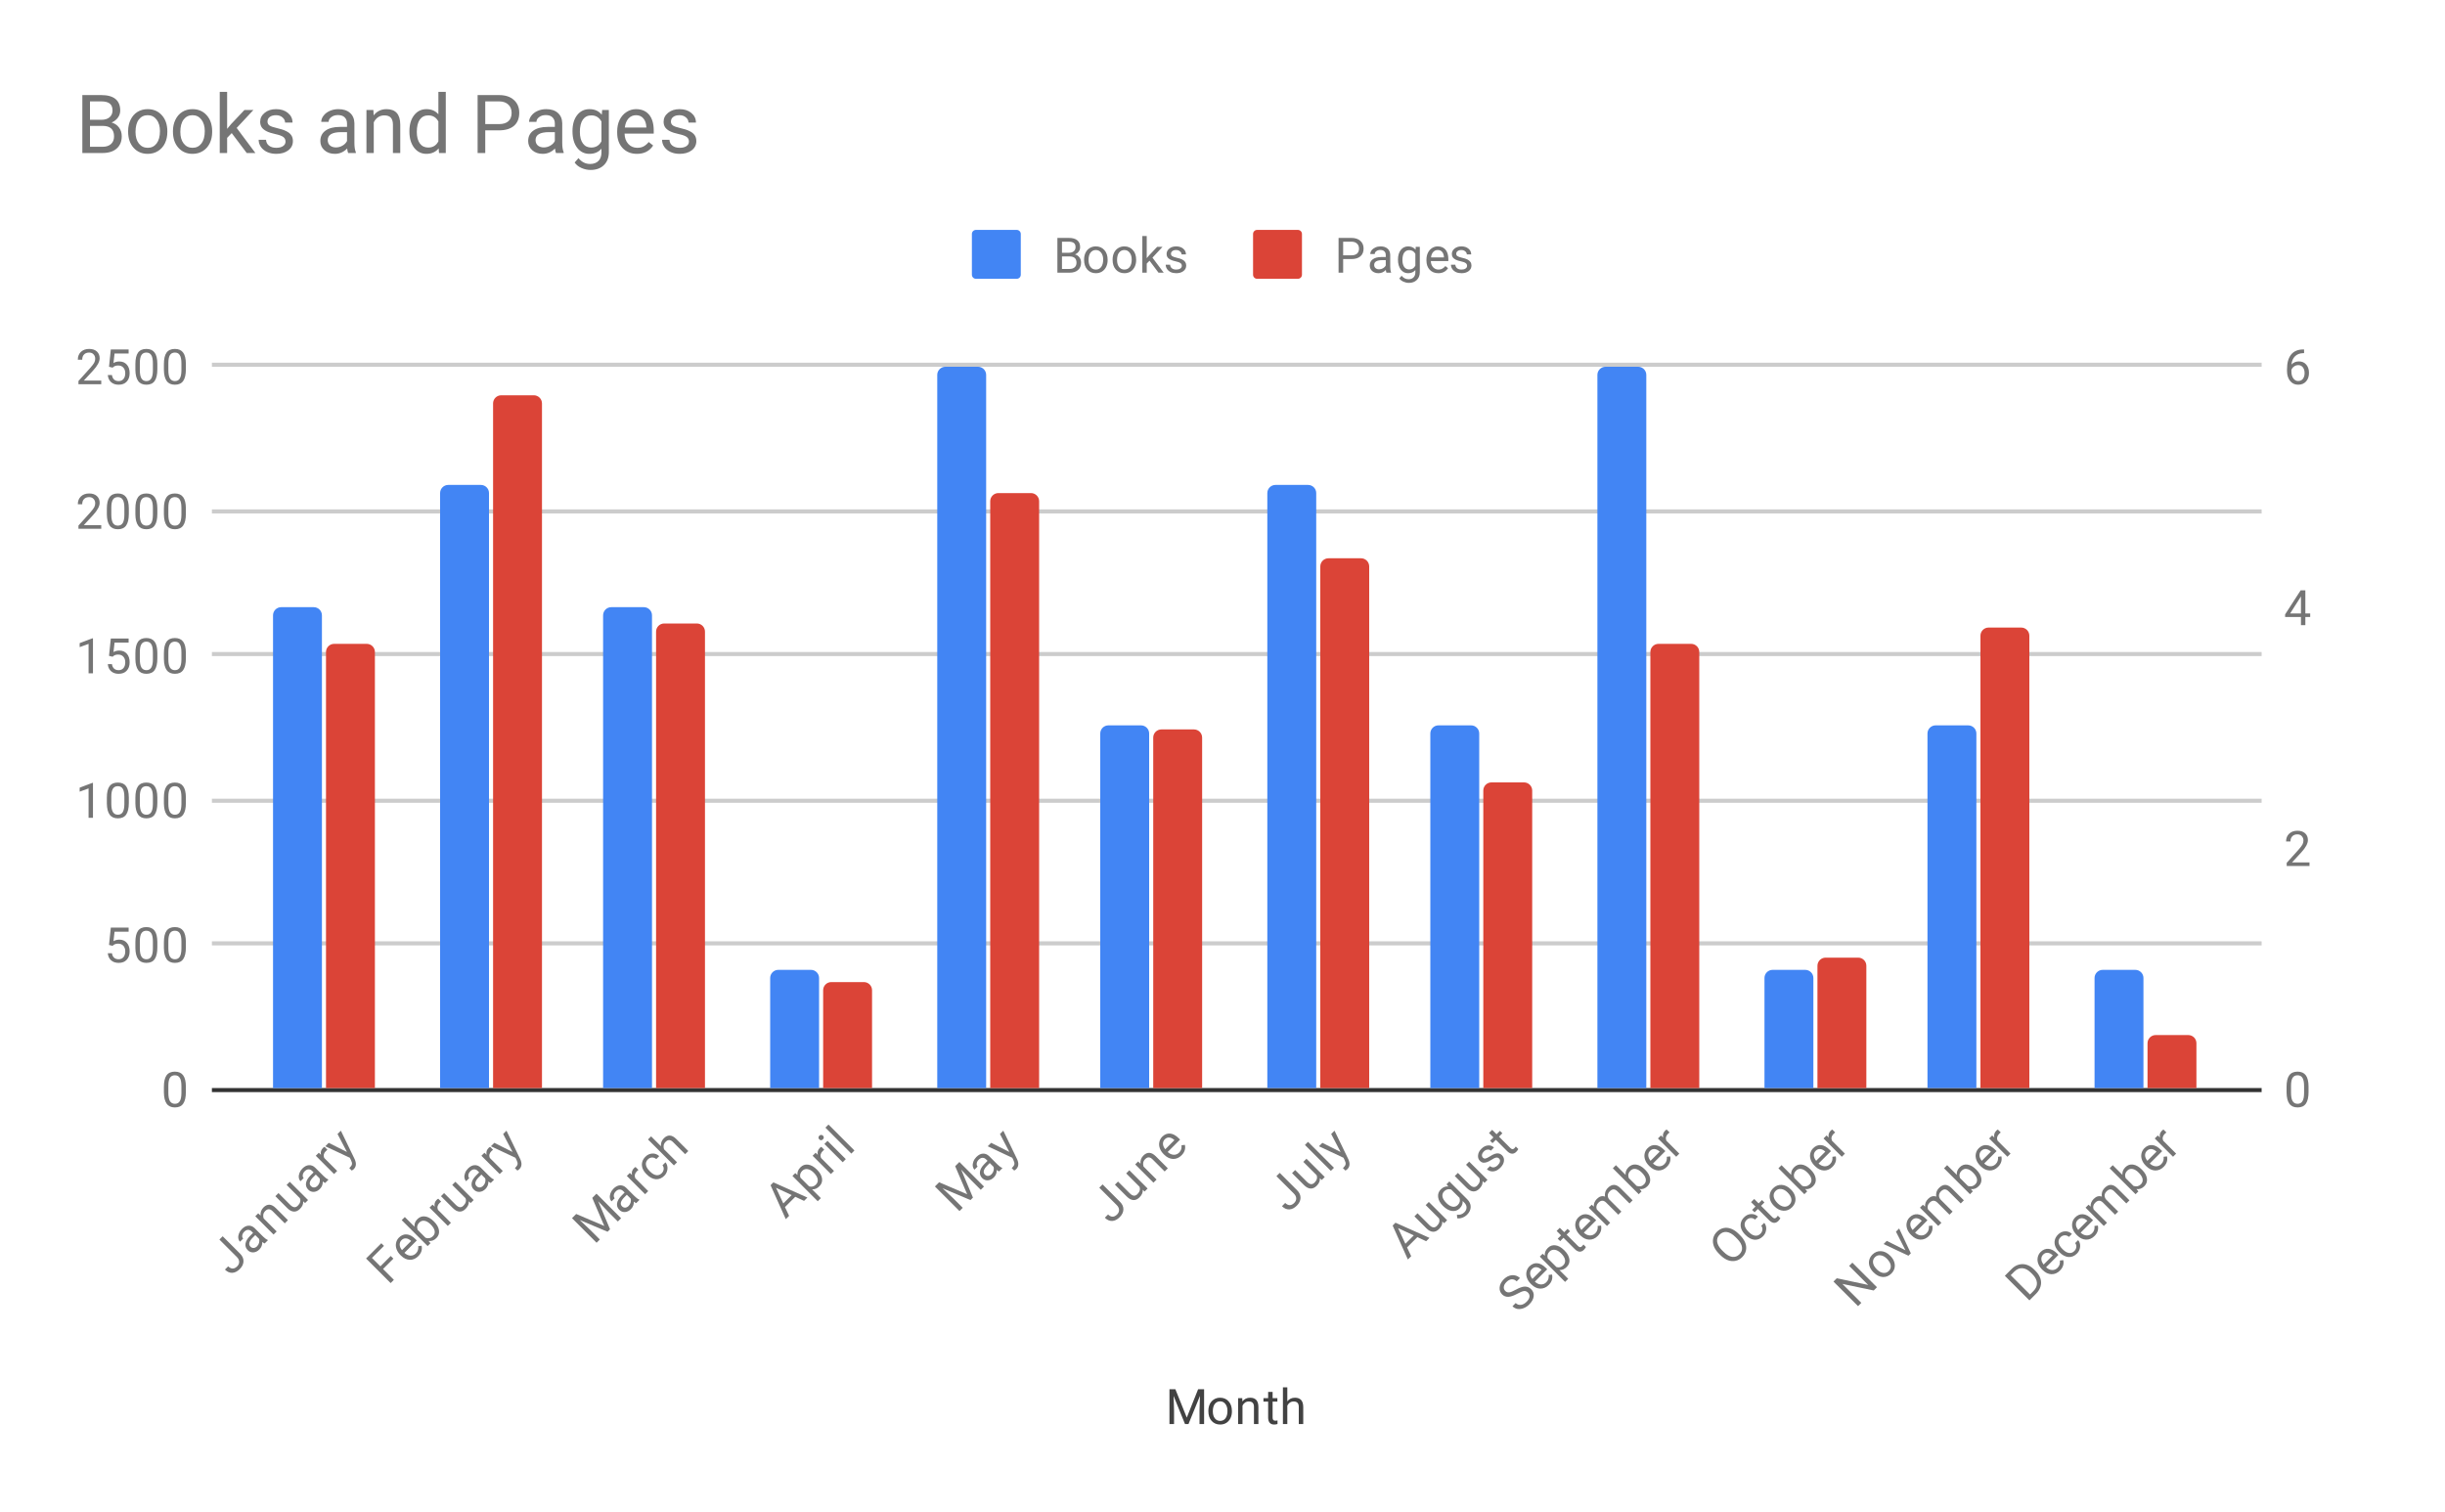 <svg version="1.1" viewBox="0.0 0.0 600.0 371.0" fill="none" stroke="none" stroke-linecap="square" stroke-miterlimit="10" width="600" height="371" xmlns:xlink="http://www.w3.org/1999/xlink" xmlns="http://www.w3.org/2000/svg"><path fill="#ffffff" d="M0 0L600.0 0L600.0 371.0L0 371.0L0 0Z" fill-rule="nonzero"/><path fill="#ffffff" d="M0 0L600.0 0L600.0 371.0L0 371.0L0 0Z" fill-rule="nonzero"/><path stroke="#333333" stroke-width="1.0" stroke-linecap="butt" d="M52.5 267.5L554.5 267.5" fill-rule="nonzero"/><path stroke="#cccccc" stroke-width="1.0" stroke-linecap="butt" d="M52.5 231.5L554.5 231.5" fill-rule="nonzero"/><path stroke="#cccccc" stroke-width="1.0" stroke-linecap="butt" d="M52.5 196.5L554.5 196.5" fill-rule="nonzero"/><path stroke="#cccccc" stroke-width="1.0" stroke-linecap="butt" d="M52.5 160.5L554.5 160.5" fill-rule="nonzero"/><path stroke="#cccccc" stroke-width="1.0" stroke-linecap="butt" d="M52.5 125.5L554.5 125.5" fill-rule="nonzero"/><path stroke="#cccccc" stroke-width="1.0" stroke-linecap="butt" d="M52.5 89.5L554.5 89.5" fill-rule="nonzero"/><clipPath id="id_0"><path d="M52.55 89.783L554.45 89.783L554.45 267.135L52.55 267.135L52.55 89.783Z" clip-rule="nonzero"/></clipPath><path stroke="#000000" stroke-width="0.0" stroke-linecap="butt" stroke-opacity="0.0" clip-path="url(#id_0)" d="M79.0 267.0L67.0 267.0L67.0 151.0C67.0 149.895 67.895 149.0 69.0 149.0L77.0 149.0C78.105 149.0 79.0 149.895 79.0 151.0Z" fill-rule="nonzero"/><path fill="#4285f4" clip-path="url(#id_0)" d="M79.0 267.0L67.0 267.0L67.0 151.0C67.0 149.895 67.895 149.0 69.0 149.0L77.0 149.0C78.105 149.0 79.0 149.895 79.0 151.0Z" fill-rule="nonzero"/><path stroke="#000000" stroke-width="0.0" stroke-linecap="butt" stroke-opacity="0.0" clip-path="url(#id_0)" d="M120.0 267.0L108.0 267.0L108.0 121.0C108.0 119.895 108.895 119.0 110.0 119.0L118.0 119.0C119.105 119.0 120.0 119.895 120.0 121.0Z" fill-rule="nonzero"/><path fill="#4285f4" clip-path="url(#id_0)" d="M120.0 267.0L108.0 267.0L108.0 121.0C108.0 119.895 108.895 119.0 110.0 119.0L118.0 119.0C119.105 119.0 120.0 119.895 120.0 121.0Z" fill-rule="nonzero"/><path stroke="#000000" stroke-width="0.0" stroke-linecap="butt" stroke-opacity="0.0" clip-path="url(#id_0)" d="M160.0 267.0L148.0 267.0L148.0 151.0C148.0 149.895 148.895 149.0 150.0 149.0L158.0 149.0C159.105 149.0 160.0 149.895 160.0 151.0Z" fill-rule="nonzero"/><path fill="#4285f4" clip-path="url(#id_0)" d="M160.0 267.0L148.0 267.0L148.0 151.0C148.0 149.895 148.895 149.0 150.0 149.0L158.0 149.0C159.105 149.0 160.0 149.895 160.0 151.0Z" fill-rule="nonzero"/><path stroke="#000000" stroke-width="0.0" stroke-linecap="butt" stroke-opacity="0.0" clip-path="url(#id_0)" d="M201.0 267.0L189.0 267.0L189.0 240.0C189.0 238.895 189.895 238.0 191.0 238.0L199.0 238.0C200.105 238.0 201.0 238.895 201.0 240.0Z" fill-rule="nonzero"/><path fill="#4285f4" clip-path="url(#id_0)" d="M201.0 267.0L189.0 267.0L189.0 240.0C189.0 238.895 189.895 238.0 191.0 238.0L199.0 238.0C200.105 238.0 201.0 238.895 201.0 240.0Z" fill-rule="nonzero"/><path stroke="#000000" stroke-width="0.0" stroke-linecap="butt" stroke-opacity="0.0" clip-path="url(#id_0)" d="M242.0 267.0L230.0 267.0L230.0 92.0C230.0 90.895 230.895 90.0 232.0 90.0L240.0 90.0C241.105 90.0 242.0 90.895 242.0 92.0Z" fill-rule="nonzero"/><path fill="#4285f4" clip-path="url(#id_0)" d="M242.0 267.0L230.0 267.0L230.0 92.0C230.0 90.895 230.895 90.0 232.0 90.0L240.0 90.0C241.105 90.0 242.0 90.895 242.0 92.0Z" fill-rule="nonzero"/><path stroke="#000000" stroke-width="0.0" stroke-linecap="butt" stroke-opacity="0.0" clip-path="url(#id_0)" d="M282.0 267.0L270.0 267.0L270.0 180.0C270.0 178.895 270.895 178.0 272.0 178.0L280.0 178.0C281.105 178.0 282.0 178.895 282.0 180.0Z" fill-rule="nonzero"/><path fill="#4285f4" clip-path="url(#id_0)" d="M282.0 267.0L270.0 267.0L270.0 180.0C270.0 178.895 270.895 178.0 272.0 178.0L280.0 178.0C281.105 178.0 282.0 178.895 282.0 180.0Z" fill-rule="nonzero"/><path stroke="#000000" stroke-width="0.0" stroke-linecap="butt" stroke-opacity="0.0" clip-path="url(#id_0)" d="M323.0 267.0L311.0 267.0L311.0 121.0C311.0 119.895 311.895 119.0 313.0 119.0L321.0 119.0C322.105 119.0 323.0 119.895 323.0 121.0Z" fill-rule="nonzero"/><path fill="#4285f4" clip-path="url(#id_0)" d="M323.0 267.0L311.0 267.0L311.0 121.0C311.0 119.895 311.895 119.0 313.0 119.0L321.0 119.0C322.105 119.0 323.0 119.895 323.0 121.0Z" fill-rule="nonzero"/><path stroke="#000000" stroke-width="0.0" stroke-linecap="butt" stroke-opacity="0.0" clip-path="url(#id_0)" d="M363.0 267.0L351.0 267.0L351.0 180.0C351.0 178.895 351.895 178.0 353.0 178.0L361.0 178.0C362.105 178.0 363.0 178.895 363.0 180.0Z" fill-rule="nonzero"/><path fill="#4285f4" clip-path="url(#id_0)" d="M363.0 267.0L351.0 267.0L351.0 180.0C351.0 178.895 351.895 178.0 353.0 178.0L361.0 178.0C362.105 178.0 363.0 178.895 363.0 180.0Z" fill-rule="nonzero"/><path stroke="#000000" stroke-width="0.0" stroke-linecap="butt" stroke-opacity="0.0" clip-path="url(#id_0)" d="M404.0 267.0L392.0 267.0L392.0 92.0C392.0 90.895 392.895 90.0 394.0 90.0L402.0 90.0C403.105 90.0 404.0 90.895 404.0 92.0Z" fill-rule="nonzero"/><path fill="#4285f4" clip-path="url(#id_0)" d="M404.0 267.0L392.0 267.0L392.0 92.0C392.0 90.895 392.895 90.0 394.0 90.0L402.0 90.0C403.105 90.0 404.0 90.895 404.0 92.0Z" fill-rule="nonzero"/><path stroke="#000000" stroke-width="0.0" stroke-linecap="butt" stroke-opacity="0.0" clip-path="url(#id_0)" d="M445.0 267.0L433.0 267.0L433.0 240.0C433.0 238.895 433.895 238.0 435.0 238.0L443.0 238.0C444.105 238.0 445.0 238.895 445.0 240.0Z" fill-rule="nonzero"/><path fill="#4285f4" clip-path="url(#id_0)" d="M445.0 267.0L433.0 267.0L433.0 240.0C433.0 238.895 433.895 238.0 435.0 238.0L443.0 238.0C444.105 238.0 445.0 238.895 445.0 240.0Z" fill-rule="nonzero"/><path stroke="#000000" stroke-width="0.0" stroke-linecap="butt" stroke-opacity="0.0" clip-path="url(#id_0)" d="M485.0 267.0L473.0 267.0L473.0 180.0C473.0 178.895 473.895 178.0 475.0 178.0L483.0 178.0C484.105 178.0 485.0 178.895 485.0 180.0Z" fill-rule="nonzero"/><path fill="#4285f4" clip-path="url(#id_0)" d="M485.0 267.0L473.0 267.0L473.0 180.0C473.0 178.895 473.895 178.0 475.0 178.0L483.0 178.0C484.105 178.0 485.0 178.895 485.0 180.0Z" fill-rule="nonzero"/><path stroke="#000000" stroke-width="0.0" stroke-linecap="butt" stroke-opacity="0.0" clip-path="url(#id_0)" d="M526.0 267.0L514.0 267.0L514.0 240.0C514.0 238.895 514.895 238.0 516.0 238.0L524.0 238.0C525.105 238.0 526.0 238.895 526.0 240.0Z" fill-rule="nonzero"/><path fill="#4285f4" clip-path="url(#id_0)" d="M526.0 267.0L514.0 267.0L514.0 240.0C514.0 238.895 514.895 238.0 516.0 238.0L524.0 238.0C525.105 238.0 526.0 238.895 526.0 240.0Z" fill-rule="nonzero"/><path stroke="#000000" stroke-width="0.0" stroke-linecap="butt" stroke-opacity="0.0" clip-path="url(#id_0)" d="M92.0 267.0L80.0 267.0L80.0 160.0C80.0 158.895 80.895 158.0 82.0 158.0L90.0 158.0C91.105 158.0 92.0 158.895 92.0 160.0Z" fill-rule="nonzero"/><path fill="#db4437" clip-path="url(#id_0)" d="M92.0 267.0L80.0 267.0L80.0 160.0C80.0 158.895 80.895 158.0 82.0 158.0L90.0 158.0C91.105 158.0 92.0 158.895 92.0 160.0Z" fill-rule="nonzero"/><path stroke="#000000" stroke-width="0.0" stroke-linecap="butt" stroke-opacity="0.0" clip-path="url(#id_0)" d="M133.0 267.0L121.0 267.0L121.0 99.0C121.0 97.895 121.895 97.0 123.0 97.0L131.0 97.0C132.105 97.0 133.0 97.895 133.0 99.0Z" fill-rule="nonzero"/><path fill="#db4437" clip-path="url(#id_0)" d="M133.0 267.0L121.0 267.0L121.0 99.0C121.0 97.895 121.895 97.0 123.0 97.0L131.0 97.0C132.105 97.0 133.0 97.895 133.0 99.0Z" fill-rule="nonzero"/><path stroke="#000000" stroke-width="0.0" stroke-linecap="butt" stroke-opacity="0.0" clip-path="url(#id_0)" d="M173.0 267.0L161.0 267.0L161.0 155.0C161.0 153.895 161.895 153.0 163.0 153.0L171.0 153.0C172.105 153.0 173.0 153.895 173.0 155.0Z" fill-rule="nonzero"/><path fill="#db4437" clip-path="url(#id_0)" d="M173.0 267.0L161.0 267.0L161.0 155.0C161.0 153.895 161.895 153.0 163.0 153.0L171.0 153.0C172.105 153.0 173.0 153.895 173.0 155.0Z" fill-rule="nonzero"/><path stroke="#000000" stroke-width="0.0" stroke-linecap="butt" stroke-opacity="0.0" clip-path="url(#id_0)" d="M214.0 267.0L202.0 267.0L202.0 243.0C202.0 241.895 202.895 241.0 204.0 241.0L212.0 241.0C213.105 241.0 214.0 241.895 214.0 243.0Z" fill-rule="nonzero"/><path fill="#db4437" clip-path="url(#id_0)" d="M214.0 267.0L202.0 267.0L202.0 243.0C202.0 241.895 202.895 241.0 204.0 241.0L212.0 241.0C213.105 241.0 214.0 241.895 214.0 243.0Z" fill-rule="nonzero"/><path stroke="#000000" stroke-width="0.0" stroke-linecap="butt" stroke-opacity="0.0" clip-path="url(#id_0)" d="M255.0 267.0L243.0 267.0L243.0 123.0C243.0 121.895 243.895 121.0 245.0 121.0L253.0 121.0C254.105 121.0 255.0 121.895 255.0 123.0Z" fill-rule="nonzero"/><path fill="#db4437" clip-path="url(#id_0)" d="M255.0 267.0L243.0 267.0L243.0 123.0C243.0 121.895 243.895 121.0 245.0 121.0L253.0 121.0C254.105 121.0 255.0 121.895 255.0 123.0Z" fill-rule="nonzero"/><path stroke="#000000" stroke-width="0.0" stroke-linecap="butt" stroke-opacity="0.0" clip-path="url(#id_0)" d="M295.0 267.0L283.0 267.0L283.0 181.0C283.0 179.895 283.895 179.0 285.0 179.0L293.0 179.0C294.105 179.0 295.0 179.895 295.0 181.0Z" fill-rule="nonzero"/><path fill="#db4437" clip-path="url(#id_0)" d="M295.0 267.0L283.0 267.0L283.0 181.0C283.0 179.895 283.895 179.0 285.0 179.0L293.0 179.0C294.105 179.0 295.0 179.895 295.0 181.0Z" fill-rule="nonzero"/><path stroke="#000000" stroke-width="0.0" stroke-linecap="butt" stroke-opacity="0.0" clip-path="url(#id_0)" d="M336.0 267.0L324.0 267.0L324.0 139.0C324.0 137.895 324.895 137.0 326.0 137.0L334.0 137.0C335.105 137.0 336.0 137.895 336.0 139.0Z" fill-rule="nonzero"/><path fill="#db4437" clip-path="url(#id_0)" d="M336.0 267.0L324.0 267.0L324.0 139.0C324.0 137.895 324.895 137.0 326.0 137.0L334.0 137.0C335.105 137.0 336.0 137.895 336.0 139.0Z" fill-rule="nonzero"/><path stroke="#000000" stroke-width="0.0" stroke-linecap="butt" stroke-opacity="0.0" clip-path="url(#id_0)" d="M376.0 267.0L364.0 267.0L364.0 194.0C364.0 192.895 364.895 192.0 366.0 192.0L374.0 192.0C375.105 192.0 376.0 192.895 376.0 194.0Z" fill-rule="nonzero"/><path fill="#db4437" clip-path="url(#id_0)" d="M376.0 267.0L364.0 267.0L364.0 194.0C364.0 192.895 364.895 192.0 366.0 192.0L374.0 192.0C375.105 192.0 376.0 192.895 376.0 194.0Z" fill-rule="nonzero"/><path stroke="#000000" stroke-width="0.0" stroke-linecap="butt" stroke-opacity="0.0" clip-path="url(#id_0)" d="M417.0 267.0L405.0 267.0L405.0 160.0C405.0 158.895 405.895 158.0 407.0 158.0L415.0 158.0C416.105 158.0 417.0 158.895 417.0 160.0Z" fill-rule="nonzero"/><path fill="#db4437" clip-path="url(#id_0)" d="M417.0 267.0L405.0 267.0L405.0 160.0C405.0 158.895 405.895 158.0 407.0 158.0L415.0 158.0C416.105 158.0 417.0 158.895 417.0 160.0Z" fill-rule="nonzero"/><path stroke="#000000" stroke-width="0.0" stroke-linecap="butt" stroke-opacity="0.0" clip-path="url(#id_0)" d="M458.0 267.0L446.0 267.0L446.0 237.0C446.0 235.895 446.895 235.0 448.0 235.0L456.0 235.0C457.105 235.0 458.0 235.895 458.0 237.0Z" fill-rule="nonzero"/><path fill="#db4437" clip-path="url(#id_0)" d="M458.0 267.0L446.0 267.0L446.0 237.0C446.0 235.895 446.895 235.0 448.0 235.0L456.0 235.0C457.105 235.0 458.0 235.895 458.0 237.0Z" fill-rule="nonzero"/><path stroke="#000000" stroke-width="0.0" stroke-linecap="butt" stroke-opacity="0.0" clip-path="url(#id_0)" d="M498.0 267.0L486.0 267.0L486.0 156.0C486.0 154.895 486.895 154.0 488.0 154.0L496.0 154.0C497.105 154.0 498.0 154.895 498.0 156.0Z" fill-rule="nonzero"/><path fill="#db4437" clip-path="url(#id_0)" d="M498.0 267.0L486.0 267.0L486.0 156.0C486.0 154.895 486.895 154.0 488.0 154.0L496.0 154.0C497.105 154.0 498.0 154.895 498.0 156.0Z" fill-rule="nonzero"/><path stroke="#000000" stroke-width="0.0" stroke-linecap="butt" stroke-opacity="0.0" clip-path="url(#id_0)" d="M539.0 267.0L527.0 267.0L527.0 256.0C527.0 254.895 527.895 254.0 529.0 254.0L537.0 254.0C538.105 254.0 539.0 254.895 539.0 256.0Z" fill-rule="nonzero"/><path fill="#db4437" clip-path="url(#id_0)" d="M539.0 267.0L527.0 267.0L527.0 256.0C527.0 254.895 527.895 254.0 529.0 254.0L537.0 254.0C538.105 254.0 539.0 254.895 539.0 256.0Z" fill-rule="nonzero"/><path fill="#424242" d="M288.438 340.919L291.234 347.872L294.016 340.919L295.484 340.919L295.484 349.45L294.359 349.45L294.359 346.122L294.469 342.544L291.656 349.45L290.797 349.45L288.0 342.559L288.109 346.122L288.109 349.45L286.984 349.45L286.984 340.919L288.438 340.919ZM296.531 346.216Q296.531 345.294 296.891 344.544Q297.266 343.794 297.922 343.403Q298.578 342.997 299.406 342.997Q300.703 342.997 301.5 343.887Q302.312 344.778 302.312 346.278L302.312 346.356Q302.312 347.278 301.953 348.012Q301.594 348.747 300.938 349.169Q300.281 349.575 299.422 349.575Q298.141 349.575 297.328 348.684Q296.531 347.778 296.531 346.294L296.531 346.216ZM297.625 346.356Q297.625 347.403 298.109 348.044Q298.609 348.684 299.422 348.684Q300.25 348.684 300.734 348.044Q301.219 347.387 301.219 346.216Q301.219 345.184 300.719 344.544Q300.234 343.887 299.406 343.887Q298.609 343.887 298.109 344.528Q297.625 345.153 297.625 346.356ZM304.844 343.106L304.875 343.903Q305.609 342.997 306.781 342.997Q308.797 342.997 308.812 345.262L308.812 349.45L307.719 349.45L307.719 345.247Q307.719 344.575 307.406 344.247Q307.109 343.919 306.453 343.919Q305.922 343.919 305.516 344.2Q305.125 344.481 304.906 344.934L304.906 349.45L303.828 349.45L303.828 343.106L304.844 343.106ZM312.297 341.575L312.297 343.106L313.469 343.106L313.469 343.95L312.297 343.95L312.297 347.872Q312.297 348.262 312.453 348.45Q312.609 348.637 312.984 348.637Q313.172 348.637 313.5 348.575L313.5 349.45Q313.078 349.575 312.672 349.575Q311.953 349.575 311.578 349.137Q311.203 348.684 311.203 347.872L311.203 343.95L310.047 343.95L310.047 343.106L311.203 343.106L311.203 341.575L312.297 341.575ZM315.906 343.872Q316.625 342.997 317.781 342.997Q319.797 342.997 319.812 345.262L319.812 349.45L318.719 349.45L318.719 345.247Q318.719 344.575 318.406 344.247Q318.109 343.919 317.453 343.919Q316.922 343.919 316.516 344.2Q316.125 344.481 315.906 344.934L315.906 349.45L314.828 349.45L314.828 340.45L315.906 340.45L315.906 343.872Z" fill-rule="nonzero"/><path fill="#757575" d="M45.612 267.994Q45.612 269.9 44.956 270.838Q44.316 271.76 42.925 271.76Q41.566 271.76 40.909 270.853Q40.253 269.947 40.222 268.135L40.222 266.697Q40.222 264.806 40.862 263.9Q41.519 262.978 42.909 262.978Q44.284 262.978 44.941 263.869Q45.597 264.744 45.612 266.588L45.612 267.994ZM44.519 266.51Q44.519 265.135 44.128 264.51Q43.753 263.869 42.909 263.869Q42.081 263.869 41.691 264.51Q41.316 265.135 41.316 266.431L41.316 268.166Q41.316 269.541 41.706 270.213Q42.112 270.869 42.925 270.869Q43.722 270.869 44.112 270.244Q44.503 269.619 44.519 268.291L44.519 266.51Z" fill-rule="nonzero"/><path fill="#757575" d="M26.753 231.883L27.191 227.633L31.566 227.633L31.566 228.633L28.113 228.633L27.847 230.961Q28.488 230.586 29.284 230.586Q30.441 230.586 31.128 231.367Q31.816 232.133 31.816 233.446Q31.816 234.758 31.097 235.524Q30.394 236.289 29.113 236.289Q27.988 236.289 27.269 235.664Q26.55 235.024 26.456 233.914L27.472 233.914Q27.581 234.649 28.003 235.024Q28.425 235.399 29.113 235.399Q29.863 235.399 30.3 234.883Q30.738 234.367 30.738 233.461Q30.738 232.602 30.269 232.086Q29.8 231.571 29.019 231.571Q28.316 231.571 27.909 231.867L27.628 232.102L26.753 231.883ZM38.612 232.524Q38.612 234.43 37.956 235.367Q37.316 236.289 35.925 236.289Q34.566 236.289 33.909 235.383Q33.253 234.477 33.222 232.664L33.222 231.227Q33.222 229.336 33.862 228.43Q34.519 227.508 35.909 227.508Q37.284 227.508 37.941 228.399Q38.597 229.274 38.612 231.117L38.612 232.524ZM37.519 231.039Q37.519 229.664 37.128 229.039Q36.753 228.399 35.909 228.399Q35.081 228.399 34.691 229.039Q34.316 229.664 34.316 230.961L34.316 232.696Q34.316 234.071 34.706 234.742Q35.112 235.399 35.925 235.399Q36.722 235.399 37.112 234.774Q37.503 234.149 37.519 232.821L37.519 231.039ZM45.612 232.524Q45.612 234.43 44.956 235.367Q44.316 236.289 42.925 236.289Q41.566 236.289 40.909 235.383Q40.253 234.477 40.222 232.664L40.222 231.227Q40.222 229.336 40.862 228.43Q41.519 227.508 42.909 227.508Q44.284 227.508 44.941 228.399Q45.597 229.274 45.612 231.117L45.612 232.524ZM44.519 231.039Q44.519 229.664 44.128 229.039Q43.753 228.399 42.909 228.399Q42.081 228.399 41.691 229.039Q41.316 229.664 41.316 230.961L41.316 232.696Q41.316 234.071 41.706 234.742Q42.112 235.399 42.925 235.399Q43.722 235.399 44.112 234.774Q44.503 234.149 44.519 232.821L44.519 231.039Z" fill-rule="nonzero"/><path fill="#757575" d="M22.816 200.694L21.738 200.694L21.738 193.475L19.55 194.272L19.55 193.288L22.659 192.116L22.816 192.116L22.816 200.694ZM31.613 197.053Q31.613 198.96 30.956 199.897Q30.316 200.819 28.925 200.819Q27.566 200.819 26.909 199.913Q26.253 199.007 26.222 197.194L26.222 195.757Q26.222 193.866 26.863 192.96Q27.519 192.038 28.909 192.038Q30.284 192.038 30.941 192.928Q31.597 193.803 31.613 195.647L31.613 197.053ZM30.519 195.569Q30.519 194.194 30.128 193.569Q29.753 192.928 28.909 192.928Q28.081 192.928 27.691 193.569Q27.316 194.194 27.316 195.491L27.316 197.225Q27.316 198.6 27.706 199.272Q28.113 199.928 28.925 199.928Q29.722 199.928 30.113 199.303Q30.503 198.678 30.519 197.35L30.519 195.569ZM38.612 197.053Q38.612 198.96 37.956 199.897Q37.316 200.819 35.925 200.819Q34.566 200.819 33.909 199.913Q33.253 199.007 33.222 197.194L33.222 195.757Q33.222 193.866 33.862 192.96Q34.519 192.038 35.909 192.038Q37.284 192.038 37.941 192.928Q38.597 193.803 38.612 195.647L38.612 197.053ZM37.519 195.569Q37.519 194.194 37.128 193.569Q36.753 192.928 35.909 192.928Q35.081 192.928 34.691 193.569Q34.316 194.194 34.316 195.491L34.316 197.225Q34.316 198.6 34.706 199.272Q35.112 199.928 35.925 199.928Q36.722 199.928 37.112 199.303Q37.503 198.678 37.519 197.35L37.519 195.569ZM45.612 197.053Q45.612 198.96 44.956 199.897Q44.316 200.819 42.925 200.819Q41.566 200.819 40.909 199.913Q40.253 199.007 40.222 197.194L40.222 195.757Q40.222 193.866 40.862 192.96Q41.519 192.038 42.909 192.038Q44.284 192.038 44.941 192.928Q45.597 193.803 45.612 195.647L45.612 197.053ZM44.519 195.569Q44.519 194.194 44.128 193.569Q43.753 192.928 42.909 192.928Q42.081 192.928 41.691 193.569Q41.316 194.194 41.316 195.491L41.316 197.225Q41.316 198.6 41.706 199.272Q42.112 199.928 42.925 199.928Q43.722 199.928 44.112 199.303Q44.503 198.678 44.519 197.35L44.519 195.569Z" fill-rule="nonzero"/><path fill="#757575" d="M22.816 165.224L21.738 165.224L21.738 158.005L19.55 158.802L19.55 157.818L22.659 156.646L22.816 156.646L22.816 165.224ZM26.753 160.943L27.191 156.693L31.566 156.693L31.566 157.693L28.113 157.693L27.847 160.021Q28.488 159.646 29.284 159.646Q30.441 159.646 31.128 160.427Q31.816 161.193 31.816 162.505Q31.816 163.818 31.097 164.583Q30.394 165.349 29.113 165.349Q27.988 165.349 27.269 164.724Q26.55 164.083 26.456 162.974L27.472 162.974Q27.581 163.708 28.003 164.083Q28.425 164.458 29.113 164.458Q29.863 164.458 30.3 163.943Q30.738 163.427 30.738 162.521Q30.738 161.661 30.269 161.146Q29.8 160.63 29.019 160.63Q28.316 160.63 27.909 160.927L27.628 161.161L26.753 160.943ZM38.612 161.583Q38.612 163.489 37.956 164.427Q37.316 165.349 35.925 165.349Q34.566 165.349 33.909 164.443Q33.253 163.536 33.222 161.724L33.222 160.286Q33.222 158.396 33.862 157.489Q34.519 156.568 35.909 156.568Q37.284 156.568 37.941 157.458Q38.597 158.333 38.612 160.177L38.612 161.583ZM37.519 160.099Q37.519 158.724 37.128 158.099Q36.753 157.458 35.909 157.458Q35.081 157.458 34.691 158.099Q34.316 158.724 34.316 160.021L34.316 161.755Q34.316 163.13 34.706 163.802Q35.112 164.458 35.925 164.458Q36.722 164.458 37.112 163.833Q37.503 163.208 37.519 161.88L37.519 160.099ZM45.612 161.583Q45.612 163.489 44.956 164.427Q44.316 165.349 42.925 165.349Q41.566 165.349 40.909 164.443Q40.253 163.536 40.222 161.724L40.222 160.286Q40.222 158.396 40.862 157.489Q41.519 156.568 42.909 156.568Q44.284 156.568 44.941 157.458Q45.597 158.333 45.612 160.177L45.612 161.583ZM44.519 160.099Q44.519 158.724 44.128 158.099Q43.753 157.458 42.909 157.458Q42.081 157.458 41.691 158.099Q41.316 158.724 41.316 160.021L41.316 161.755Q41.316 163.13 41.706 163.802Q42.112 164.458 42.925 164.458Q43.722 164.458 44.112 163.833Q44.503 163.208 44.519 161.88L44.519 160.099Z" fill-rule="nonzero"/><path fill="#757575" d="M24.847 129.754L19.253 129.754L19.253 128.972L22.206 125.691Q22.863 124.941 23.113 124.488Q23.363 124.019 23.363 123.519Q23.363 122.847 22.956 122.425Q22.566 121.988 21.878 121.988Q21.081 121.988 20.628 122.457Q20.175 122.91 20.175 123.738L19.097 123.738Q19.097 122.55 19.847 121.832Q20.613 121.097 21.878 121.097Q23.081 121.097 23.769 121.722Q24.456 122.347 24.456 123.394Q24.456 124.644 22.847 126.394L20.566 128.863L24.847 128.863L24.847 129.754ZM31.613 126.113Q31.613 128.019 30.956 128.957Q30.316 129.879 28.925 129.879Q27.566 129.879 26.909 128.972Q26.253 128.066 26.222 126.254L26.222 124.816Q26.222 122.925 26.863 122.019Q27.519 121.097 28.909 121.097Q30.284 121.097 30.941 121.988Q31.597 122.863 31.613 124.707L31.613 126.113ZM30.519 124.629Q30.519 123.254 30.128 122.629Q29.753 121.988 28.909 121.988Q28.081 121.988 27.691 122.629Q27.316 123.254 27.316 124.55L27.316 126.285Q27.316 127.66 27.706 128.332Q28.113 128.988 28.925 128.988Q29.722 128.988 30.113 128.363Q30.503 127.738 30.519 126.41L30.519 124.629ZM38.612 126.113Q38.612 128.019 37.956 128.957Q37.316 129.879 35.925 129.879Q34.566 129.879 33.909 128.972Q33.253 128.066 33.222 126.254L33.222 124.816Q33.222 122.925 33.862 122.019Q34.519 121.097 35.909 121.097Q37.284 121.097 37.941 121.988Q38.597 122.863 38.612 124.707L38.612 126.113ZM37.519 124.629Q37.519 123.254 37.128 122.629Q36.753 121.988 35.909 121.988Q35.081 121.988 34.691 122.629Q34.316 123.254 34.316 124.55L34.316 126.285Q34.316 127.66 34.706 128.332Q35.112 128.988 35.925 128.988Q36.722 128.988 37.112 128.363Q37.503 127.738 37.519 126.41L37.519 124.629ZM45.612 126.113Q45.612 128.019 44.956 128.957Q44.316 129.879 42.925 129.879Q41.566 129.879 40.909 128.972Q40.253 128.066 40.222 126.254L40.222 124.816Q40.222 122.925 40.862 122.019Q41.519 121.097 42.909 121.097Q44.284 121.097 44.941 121.988Q45.597 122.863 45.612 124.707L45.612 126.113ZM44.519 124.629Q44.519 123.254 44.128 122.629Q43.753 121.988 42.909 121.988Q42.081 121.988 41.691 122.629Q41.316 123.254 41.316 124.55L41.316 126.285Q41.316 127.66 41.706 128.332Q42.112 128.988 42.925 128.988Q43.722 128.988 44.112 128.363Q44.503 127.738 44.519 126.41L44.519 124.629Z" fill-rule="nonzero"/><path fill="#757575" d="M24.847 94.283L19.253 94.283L19.253 93.502L22.206 90.221Q22.863 89.471 23.113 89.018Q23.363 88.549 23.363 88.049Q23.363 87.377 22.956 86.955Q22.566 86.518 21.878 86.518Q21.081 86.518 20.628 86.986Q20.175 87.44 20.175 88.268L19.097 88.268Q19.097 87.08 19.847 86.361Q20.613 85.627 21.878 85.627Q23.081 85.627 23.769 86.252Q24.456 86.877 24.456 87.924Q24.456 89.174 22.847 90.924L20.566 93.393L24.847 93.393L24.847 94.283ZM26.753 90.002L27.191 85.752L31.566 85.752L31.566 86.752L28.113 86.752L27.847 89.08Q28.488 88.705 29.284 88.705Q30.441 88.705 31.128 89.486Q31.816 90.252 31.816 91.565Q31.816 92.877 31.097 93.643Q30.394 94.408 29.113 94.408Q27.988 94.408 27.269 93.783Q26.55 93.143 26.456 92.033L27.472 92.033Q27.581 92.768 28.003 93.143Q28.425 93.518 29.113 93.518Q29.863 93.518 30.3 93.002Q30.738 92.486 30.738 91.58Q30.738 90.721 30.269 90.205Q29.8 89.69 29.019 89.69Q28.316 89.69 27.909 89.986L27.628 90.221L26.753 90.002ZM38.612 90.643Q38.612 92.549 37.956 93.486Q37.316 94.408 35.925 94.408Q34.566 94.408 33.909 93.502Q33.253 92.596 33.222 90.783L33.222 89.346Q33.222 87.455 33.862 86.549Q34.519 85.627 35.909 85.627Q37.284 85.627 37.941 86.518Q38.597 87.393 38.612 89.236L38.612 90.643ZM37.519 89.158Q37.519 87.783 37.128 87.158Q36.753 86.518 35.909 86.518Q35.081 86.518 34.691 87.158Q34.316 87.783 34.316 89.08L34.316 90.815Q34.316 92.19 34.706 92.861Q35.112 93.518 35.925 93.518Q36.722 93.518 37.112 92.893Q37.503 92.268 37.519 90.94L37.519 89.158ZM45.612 90.643Q45.612 92.549 44.956 93.486Q44.316 94.408 42.925 94.408Q41.566 94.408 40.909 93.502Q40.253 92.596 40.222 90.783L40.222 89.346Q40.222 87.455 40.862 86.549Q41.519 85.627 42.909 85.627Q44.284 85.627 44.941 86.518Q45.597 87.393 45.612 89.236L45.612 90.643ZM44.519 89.158Q44.519 87.783 44.128 87.158Q43.753 86.518 42.909 86.518Q42.081 86.518 41.691 87.158Q41.316 87.783 41.316 89.08L41.316 90.815Q41.316 92.19 41.706 92.861Q42.112 93.518 42.925 93.518Q43.722 93.518 44.112 92.893Q44.503 92.268 44.519 90.94L44.519 89.158Z" fill-rule="nonzero"/><path fill="#757575" d="M566.513 267.994Q566.513 269.9 565.856 270.838Q565.216 271.76 563.825 271.76Q562.466 271.76 561.809 270.853Q561.153 269.947 561.122 268.135L561.122 266.697Q561.122 264.806 561.763 263.9Q562.419 262.978 563.809 262.978Q565.184 262.978 565.841 263.869Q566.497 264.744 566.513 266.588L566.513 267.994ZM565.419 266.51Q565.419 265.135 565.028 264.51Q564.653 263.869 563.809 263.869Q562.981 263.869 562.591 264.51Q562.216 265.135 562.216 266.431L562.216 268.166Q562.216 269.541 562.606 270.213Q563.013 270.869 563.825 270.869Q564.622 270.869 565.013 270.244Q565.403 269.619 565.419 268.291L565.419 266.51Z" fill-rule="nonzero"/><path fill="#757575" d="M566.747 212.517L561.153 212.517L561.153 211.736L564.106 208.455Q564.763 207.705 565.013 207.252Q565.263 206.783 565.263 206.283Q565.263 205.611 564.856 205.189Q564.466 204.752 563.778 204.752Q562.981 204.752 562.528 205.221Q562.075 205.674 562.075 206.502L560.997 206.502Q560.997 205.314 561.747 204.596Q562.513 203.861 563.778 203.861Q564.981 203.861 565.669 204.486Q566.356 205.111 566.356 206.158Q566.356 207.408 564.747 209.158L562.466 211.627L566.747 211.627L566.747 212.517Z" fill-rule="nonzero"/><path fill="#757575" d="M565.731 150.541L566.919 150.541L566.919 151.416L565.731 151.416L565.731 153.4L564.653 153.4L564.653 151.416L560.763 151.416L560.763 150.775L564.575 144.869L565.731 144.869L565.731 150.541ZM561.997 150.541L564.653 150.541L564.653 146.354L564.513 146.588L561.997 150.541Z" fill-rule="nonzero"/><path fill="#757575" d="M565.419 85.752L565.419 86.658L565.216 86.658Q563.95 86.69 563.2 87.424Q562.45 88.143 562.325 89.455Q563.013 88.69 564.169 88.69Q565.278 88.69 565.95 89.471Q566.622 90.252 566.622 91.502Q566.622 92.815 565.903 93.611Q565.184 94.408 563.966 94.408Q562.747 94.408 561.981 93.471Q561.231 92.518 561.231 91.033L561.231 90.627Q561.231 88.268 562.231 87.018Q563.231 85.768 565.216 85.752L565.419 85.752ZM563.997 89.596Q563.434 89.596 562.966 89.924Q562.497 90.252 562.309 90.768L562.309 91.158Q562.309 92.221 562.778 92.861Q563.263 93.502 563.966 93.502Q564.7 93.502 565.122 92.971Q565.544 92.424 565.544 91.549Q565.544 90.674 565.122 90.143Q564.7 89.596 563.997 89.596Z" fill-rule="nonzero"/><path fill="#757575" d="M53.841 304.181L54.647 303.374L58.923 307.65Q59.785 308.512 59.752 309.539Q59.719 310.545 58.857 311.407Q57.962 312.302 56.99 312.346Q56.029 312.379 55.2 311.55L55.995 310.755Q56.515 311.274 57.089 311.296Q57.664 311.296 58.205 310.755Q58.702 310.258 58.691 309.65Q58.68 309.02 58.128 308.468L53.841 304.181ZM64.945 305.142Q64.746 305.076 64.359 304.778Q64.392 305.871 63.652 306.612Q62.989 307.274 62.183 307.33Q61.387 307.374 60.802 306.788Q60.105 306.092 60.249 305.175Q60.393 304.258 61.365 303.286L62.105 302.546L61.752 302.192Q61.354 301.794 60.879 301.805Q60.404 301.794 59.929 302.269Q59.52 302.678 59.454 303.164Q59.376 303.64 59.675 303.938L58.901 304.711Q58.559 304.369 58.481 303.827Q58.415 303.275 58.647 302.689Q58.868 302.093 59.354 301.607Q60.139 300.822 60.956 300.778Q61.785 300.723 62.481 301.375L64.547 303.441Q65.166 304.059 65.685 304.269L65.751 304.336L64.945 305.142ZM63.089 305.827Q63.453 305.463 63.586 304.954Q63.718 304.446 63.564 304.004L62.647 303.087L62.05 303.684Q60.636 305.098 61.464 305.927Q61.818 306.28 62.271 306.247Q62.713 306.203 63.089 305.827ZM63.365 297.751L63.95 298.292Q63.829 297.132 64.657 296.303Q66.083 294.878 67.696 296.469L70.657 299.43L69.883 300.203L66.911 297.231Q66.436 296.756 65.983 296.745Q65.541 296.723 65.077 297.187Q64.702 297.563 64.613 298.049Q64.536 298.524 64.702 298.999L67.895 302.192L67.132 302.955L62.647 298.469L63.365 297.751ZM74.402 294.801Q74.491 295.773 73.618 296.646Q72.9 297.364 72.104 297.32Q71.309 297.276 70.491 296.458L67.574 293.541L68.337 292.779L71.231 295.674Q72.259 296.701 73.087 295.872Q73.971 294.989 73.596 294.038L70.336 290.779L71.11 290.006L75.596 294.491L74.866 295.221L74.402 294.801ZM79.794 290.293Q79.595 290.227 79.208 289.928Q79.242 291.022 78.501 291.762Q77.838 292.425 77.032 292.481Q76.236 292.525 75.651 291.939Q74.955 291.243 75.098 290.326Q75.242 289.409 76.214 288.437L76.954 287.696L76.601 287.343Q76.203 286.945 75.728 286.956Q75.253 286.945 74.778 287.42Q74.369 287.829 74.303 288.315Q74.225 288.79 74.524 289.089L73.75 289.862Q73.408 289.519 73.331 288.978Q73.264 288.426 73.496 287.84Q73.717 287.243 74.203 286.757Q74.988 285.973 75.805 285.929Q76.634 285.873 77.33 286.525L79.396 288.591Q80.015 289.21 80.534 289.42L80.6 289.486L79.794 290.293ZM77.938 290.978Q78.302 290.613 78.435 290.105Q78.568 289.597 78.413 289.155L77.496 288.238L76.899 288.834Q75.485 290.249 76.314 291.077Q76.667 291.431 77.12 291.398Q77.562 291.354 77.938 290.978ZM80.346 282.139Q80.148 282.294 79.949 282.493Q79.186 283.255 79.562 284.161L82.744 287.343L81.982 288.105L77.496 283.62L78.236 282.879L78.766 283.388Q78.545 282.415 79.242 281.719Q79.462 281.498 79.639 281.432L80.346 282.139ZM85.141 282.692L82.832 278.283L83.65 277.466L87.031 284.448Q87.727 285.984 86.821 286.89L86.655 287.034L86.324 287.255L85.705 286.636L85.915 286.448Q86.313 286.05 86.368 285.686Q86.434 285.31 86.158 284.747L85.86 284.117L79.827 281.288L80.667 280.449L85.141 282.692Z" fill-rule="nonzero"/><path fill="#757575" d="M96.536 308.865L93.994 311.407L96.657 314.069L95.862 314.865L89.829 308.832L93.575 305.087L94.226 305.739L91.277 308.689L93.343 310.755L95.884 308.214L96.536 308.865ZM102.645 308.258Q101.728 309.175 100.557 309.153Q99.386 309.109 98.381 308.103L98.248 307.971Q97.574 307.297 97.309 306.523Q97.033 305.739 97.199 304.998Q97.364 304.236 97.895 303.706Q98.767 302.833 99.828 302.921Q100.889 303.01 101.96 304.081L102.281 304.402L99.243 307.44Q99.928 308.081 100.701 308.125Q101.485 308.158 102.06 307.584Q102.458 307.186 102.568 306.744Q102.69 306.291 102.634 305.794L103.463 305.695Q103.772 307.131 102.645 308.258ZM98.524 304.336Q98.06 304.8 98.082 305.463Q98.105 306.103 98.646 306.777L100.889 304.534L100.834 304.479Q100.215 303.927 99.607 303.894Q99.01 303.849 98.524 304.336ZM106.546 299.806Q107.573 300.833 107.728 301.938Q107.882 303.021 107.087 303.816Q106.236 304.667 105.165 304.523L105.64 305.087L104.944 305.783L98.58 299.419L99.342 298.657L101.717 301.032Q101.607 299.993 102.424 299.176Q103.242 298.358 104.325 298.513Q105.397 298.657 106.479 299.739L106.546 299.806ZM105.695 300.48Q104.91 299.695 104.181 299.585Q103.452 299.452 102.889 300.016Q102.126 300.778 102.491 301.805L104.435 303.75Q105.496 304.104 106.236 303.363Q106.789 302.811 106.667 302.071Q106.546 301.33 105.695 300.48ZM108.258 294.867Q108.059 295.022 107.86 295.221Q107.098 295.983 107.474 296.889L110.656 300.071L109.893 300.833L105.408 296.348L106.148 295.607L106.678 296.115Q106.457 295.143 107.153 294.447Q107.374 294.226 107.551 294.16L108.258 294.867ZM115.042 294.801Q115.13 295.773 114.257 296.646Q113.539 297.364 112.744 297.32Q111.948 297.276 111.131 296.458L108.214 293.541L108.976 292.779L111.871 295.674Q112.899 296.701 113.727 295.872Q114.611 294.989 114.235 294.038L110.976 290.779L111.749 290.006L116.235 294.491L115.506 295.221L115.042 294.801ZM120.434 290.293Q120.235 290.227 119.848 289.928Q119.881 291.022 119.141 291.762Q118.478 292.425 117.671 292.481Q116.876 292.525 116.29 291.939Q115.594 291.243 115.738 290.326Q115.882 289.409 116.854 288.437L117.594 287.696L117.241 287.343Q116.843 286.945 116.368 286.956Q115.893 286.945 115.418 287.42Q115.009 287.829 114.942 288.315Q114.865 288.79 115.163 289.089L114.39 289.862Q114.048 289.519 113.97 288.978Q113.904 288.426 114.136 287.84Q114.357 287.243 114.843 286.757Q115.627 285.973 116.445 285.929Q117.274 285.873 117.97 286.525L120.036 288.591Q120.655 289.21 121.174 289.42L121.24 289.486L120.434 290.293ZM118.577 290.978Q118.942 290.613 119.075 290.105Q119.207 289.597 119.053 289.155L118.136 288.238L117.539 288.834Q116.125 290.249 116.953 291.077Q117.307 291.431 117.76 291.398Q118.202 291.354 118.577 290.978ZM120.986 282.139Q120.787 282.294 120.588 282.493Q119.826 283.255 120.202 284.161L123.384 287.343L122.621 288.105L118.136 283.62L118.876 282.879L119.406 283.388Q119.185 282.415 119.881 281.719Q120.102 281.498 120.279 281.432L120.986 282.139ZM125.781 282.692L123.472 278.283L124.29 277.466L127.67 284.448Q128.366 285.984 127.46 286.89L127.295 287.034L126.963 287.255L126.345 286.636L126.555 286.448Q126.952 286.05 127.007 285.686Q127.074 285.31 126.798 284.747L126.499 284.117L120.467 281.288L121.306 280.449L125.781 282.692Z" fill-rule="nonzero"/><path fill="#757575" d="M141.396 297.905L148.29 300.844L145.34 293.961L146.379 292.922L152.411 298.955L151.616 299.75L149.262 297.397L146.81 294.79L149.704 301.662L149.097 302.269L142.247 299.375L144.843 301.817L147.196 304.17L146.401 304.965L140.368 298.933L141.396 297.905ZM156.124 295.243Q155.925 295.176 155.538 294.878Q155.571 295.972 154.831 296.712Q154.168 297.375 153.361 297.43Q152.566 297.474 151.98 296.889Q151.284 296.193 151.428 295.276Q151.572 294.359 152.544 293.386L153.284 292.646L152.931 292.293Q152.533 291.895 152.058 291.906Q151.583 291.895 151.108 292.37Q150.699 292.779 150.632 293.265Q150.555 293.74 150.853 294.038L150.08 294.812Q149.737 294.469 149.66 293.928Q149.594 293.375 149.826 292.79Q150.047 292.193 150.533 291.707Q151.317 290.923 152.135 290.878Q152.964 290.823 153.66 291.475L155.726 293.541Q156.345 294.16 156.864 294.37L156.93 294.436L156.124 295.243ZM154.267 295.928Q154.632 295.563 154.765 295.055Q154.897 294.547 154.742 294.105L153.825 293.188L153.229 293.784Q151.815 295.198 152.643 296.027Q152.997 296.381 153.45 296.348Q153.892 296.303 154.267 295.928ZM156.676 287.089Q156.477 287.243 156.278 287.442Q155.516 288.205 155.892 289.111L159.074 292.293L158.311 293.055L153.825 288.569L154.566 287.829L155.096 288.337Q154.875 287.365 155.571 286.669Q155.792 286.448 155.969 286.382L156.676 287.089ZM162.388 287.895Q162.797 287.487 162.863 286.934Q162.918 286.371 162.576 285.962L163.305 285.233Q163.67 285.641 163.769 286.249Q163.869 286.835 163.67 287.453Q163.482 288.061 163.018 288.525Q162.101 289.442 160.952 289.376Q159.803 289.287 158.742 288.227L158.609 288.094Q157.958 287.442 157.681 286.702Q157.416 285.951 157.582 285.233Q157.748 284.492 158.366 283.874Q159.118 283.122 160.068 283.078Q161.018 283.012 161.78 283.708L161.051 284.437Q160.576 284.028 160.002 284.05Q159.427 284.073 158.996 284.503Q158.411 285.089 158.51 285.829Q158.609 286.57 159.405 287.365L159.549 287.509Q160.322 288.282 161.062 288.382Q161.803 288.481 162.388 287.895ZM162.2 281.277Q162.09 280.15 162.907 279.333Q164.333 277.907 165.946 279.498L168.907 282.459L168.133 283.233L165.161 280.261Q164.686 279.786 164.233 279.775Q163.791 279.753 163.327 280.217Q162.952 280.592 162.863 281.078Q162.786 281.553 162.952 282.029L166.145 285.222L165.382 285.984L159.018 279.62L159.781 278.858L162.2 281.277Z" fill-rule="nonzero"/><path fill="#757575" d="M195.161 293.685L192.631 296.215L193.648 298.358L192.83 299.176L189.096 290.845L189.792 290.149L198.133 293.873L197.316 294.69L195.161 293.685ZM192.222 295.32L194.277 293.265L190.432 291.475L192.222 295.32ZM200.542 287.089Q201.558 288.105 201.724 289.199Q201.89 290.293 201.083 291.099Q200.266 291.917 199.282 291.862L201.437 294.016L200.674 294.779L194.465 288.569L195.161 287.873L195.692 288.337Q195.592 287.288 196.421 286.459Q197.227 285.652 198.299 285.796Q199.382 285.929 200.464 287.011L200.542 287.089ZM199.691 287.763Q198.929 287 198.166 286.901Q197.404 286.779 196.841 287.343Q196.145 288.039 196.41 288.989L198.553 291.133Q199.514 291.409 200.221 290.702Q200.774 290.149 200.663 289.398Q200.553 288.625 199.691 287.763ZM202.265 282.139Q202.067 282.294 201.868 282.493Q201.105 283.255 201.481 284.161L204.663 287.343L203.901 288.105L199.415 283.62L200.155 282.879L200.685 283.388Q200.464 282.415 201.161 281.719Q201.382 281.498 201.558 281.432L202.265 282.139ZM207.558 284.448L206.795 285.211L202.31 280.725L203.072 279.962L207.558 284.448ZM201.061 279.609Q200.873 279.421 200.851 279.178Q200.84 278.924 201.061 278.703Q201.282 278.482 201.525 278.504Q201.779 278.515 201.967 278.703Q202.144 278.88 202.155 279.134Q202.166 279.366 201.945 279.587Q201.724 279.808 201.481 279.808Q201.238 279.786 201.061 279.609ZM209.679 282.327L208.917 283.089L202.553 276.725L203.315 275.963L209.679 282.327Z" fill-rule="nonzero"/><path fill="#757575" d="M230.453 290.127L237.348 293.066L234.398 286.183L235.436 285.144L241.469 291.177L240.673 291.972L238.32 289.619L235.867 287.011L238.762 293.884L238.154 294.491L231.304 291.597L233.901 294.038L236.254 296.392L235.458 297.187L229.426 291.155L230.453 290.127ZM245.181 287.464Q244.982 287.398 244.595 287.1Q244.629 288.194 243.888 288.934Q243.226 289.597 242.419 289.652Q241.623 289.696 241.038 289.111Q240.342 288.415 240.485 287.498Q240.629 286.581 241.601 285.608L242.342 284.868L241.988 284.514Q241.59 284.117 241.115 284.128Q240.64 284.117 240.165 284.592Q239.756 285.001 239.69 285.487Q239.613 285.962 239.911 286.26L239.138 287.034Q238.795 286.691 238.718 286.15Q238.651 285.597 238.883 285.012Q239.104 284.415 239.591 283.929Q240.375 283.144 241.193 283.1Q242.021 283.045 242.717 283.697L244.783 285.763Q245.402 286.382 245.921 286.592L245.988 286.658L245.181 287.464ZM243.325 288.149Q243.69 287.785 243.822 287.277Q243.955 286.768 243.8 286.326L242.883 285.409L242.286 286.006Q240.872 287.42 241.701 288.249Q242.054 288.602 242.507 288.569Q242.949 288.525 243.325 288.149ZM247.7 282.692L245.391 278.283L246.209 277.466L249.589 284.448Q250.286 285.984 249.38 286.89L249.214 287.034L248.882 287.255L248.264 286.636L248.474 286.448Q248.871 286.05 248.927 285.686Q248.993 285.31 248.717 284.747L248.418 284.117L242.386 281.288L243.226 280.449L247.7 282.692Z" fill-rule="nonzero"/><path fill="#757575" d="M269.767 291.453L270.574 290.646L274.85 294.922Q275.711 295.784 275.678 296.812Q275.645 297.817 274.783 298.679Q273.888 299.574 272.916 299.618Q271.955 299.651 271.126 298.822L271.922 298.027Q272.441 298.546 273.015 298.568Q273.59 298.568 274.131 298.027Q274.629 297.53 274.618 296.922Q274.606 296.292 274.054 295.74L269.767 291.453ZM280.429 291.972Q280.517 292.945 279.645 293.817Q278.926 294.536 278.131 294.491Q277.335 294.447 276.518 293.63L273.601 290.713L274.363 289.95L277.258 292.845Q278.286 293.873 279.114 293.044Q279.998 292.16 279.623 291.21L276.363 287.951L277.137 287.177L281.622 291.663L280.893 292.392L280.429 291.972ZM279.291 285.023L279.877 285.564Q279.755 284.404 280.584 283.575Q282.009 282.15 283.622 283.741L286.583 286.702L285.81 287.476L282.838 284.503Q282.363 284.028 281.91 284.017Q281.468 283.995 281.004 284.459Q280.628 284.835 280.54 285.321Q280.462 285.796 280.628 286.271L283.821 289.464L283.059 290.227L278.573 285.741L279.291 285.023ZM289.953 283.509Q289.036 284.426 287.865 284.404Q286.694 284.36 285.688 283.354L285.556 283.222Q284.882 282.548 284.616 281.774Q284.34 280.99 284.506 280.25Q284.672 279.487 285.202 278.957Q286.075 278.084 287.136 278.173Q288.196 278.261 289.268 279.333L289.588 279.653L286.55 282.692Q287.235 283.332 288.008 283.377Q288.793 283.41 289.367 282.835Q289.765 282.437 289.876 281.995Q289.997 281.542 289.942 281.045L290.771 280.946Q291.08 282.382 289.953 283.509ZM285.832 279.587Q285.368 280.051 285.39 280.714Q285.412 281.355 285.953 282.029L288.196 279.786L288.141 279.73Q287.522 279.178 286.915 279.145Q286.318 279.101 285.832 279.587Z" fill-rule="nonzero"/><path fill="#757575" d="M313.235 288.625L314.042 287.818L318.318 292.094Q319.179 292.956 319.146 293.983Q319.113 294.989 318.251 295.85Q317.356 296.745 316.384 296.789Q315.423 296.823 314.594 295.994L315.39 295.198Q315.909 295.718 316.484 295.74Q317.058 295.74 317.6 295.198Q318.097 294.701 318.086 294.094Q318.075 293.464 317.522 292.911L313.235 288.625ZM323.897 289.144Q323.986 290.116 323.113 290.989Q322.395 291.707 321.599 291.663Q320.804 291.619 319.986 290.801L317.069 287.884L317.832 287.122L320.726 290.017Q321.754 291.044 322.582 290.216Q323.466 289.332 323.091 288.382L319.831 285.122L320.605 284.349L325.09 288.834L324.361 289.564L323.897 289.144ZM327.355 286.57L326.593 287.332L320.229 280.968L320.991 280.206L327.355 286.57ZM328.979 282.692L326.67 278.283L327.488 277.466L330.869 284.448Q331.565 285.984 330.659 286.89L330.493 287.034L330.162 287.255L329.543 286.636L329.753 286.448Q330.151 286.05 330.206 285.686Q330.272 285.31 329.996 284.747L329.698 284.117L323.665 281.288L324.505 280.449L328.979 282.692Z" fill-rule="nonzero"/><path fill="#757575" d="M347.82 303.584L345.29 306.114L346.307 308.258L345.489 309.075L341.755 300.745L342.451 300.049L350.792 303.772L349.975 304.59L347.82 303.584ZM344.882 305.219L346.937 303.164L343.092 301.375L344.882 305.219ZM353.93 299.75Q354.019 300.723 353.146 301.596Q352.428 302.314 351.632 302.269Q350.837 302.225 350.019 301.408L347.102 298.491L347.865 297.729L350.759 300.623Q351.787 301.651 352.615 300.822Q353.499 299.938 353.124 298.988L349.864 295.729L350.638 294.955L355.123 299.441L354.394 300.17L353.93 299.75ZM354.096 295.917Q353.046 294.867 352.914 293.762Q352.781 292.657 353.577 291.862Q354.394 291.044 355.433 291.155L354.969 290.624L355.676 289.917L360.051 294.292Q360.924 295.165 360.902 296.182Q360.891 297.209 360.029 298.071Q359.543 298.557 358.869 298.811Q358.195 299.065 357.598 298.955L357.532 298.093Q358.626 298.215 359.344 297.497Q359.896 296.944 359.885 296.314Q359.896 295.685 359.322 295.11L358.935 294.723Q359.013 295.729 358.217 296.524Q357.433 297.309 356.317 297.165Q355.19 297.01 354.096 295.917ZM354.958 295.232Q355.709 295.983 356.46 296.115Q357.201 296.237 357.764 295.674Q358.482 294.955 358.162 293.95L356.118 291.906Q355.123 291.619 354.416 292.326Q353.864 292.878 353.974 293.63Q354.096 294.37 354.958 295.232ZM363.83 289.851Q363.918 290.823 363.045 291.696Q362.327 292.414 361.532 292.37Q360.736 292.326 359.919 291.508L357.002 288.591L357.764 287.829L360.659 290.724Q361.686 291.751 362.515 290.923Q363.399 290.039 363.023 289.089L359.764 285.829L360.537 285.056L365.023 289.542L364.294 290.271L363.83 289.851ZM367.873 284.305Q367.564 283.995 367.155 284.073Q366.747 284.128 366.039 284.592Q365.343 285.045 364.824 285.211Q364.305 285.376 363.907 285.31Q363.509 285.222 363.178 284.89Q362.625 284.338 362.714 283.498Q362.791 282.647 363.52 281.918Q364.283 281.156 365.145 281.089Q366.006 281.001 366.614 281.609L365.852 282.371Q365.542 282.062 365.045 282.117Q364.548 282.15 364.15 282.548Q363.73 282.968 363.675 283.399Q363.62 283.807 363.907 284.095Q364.183 284.371 364.548 284.294Q364.913 284.216 365.62 283.774Q366.316 283.321 366.846 283.144Q367.376 282.968 367.796 283.056Q368.227 283.133 368.581 283.487Q369.188 284.095 369.067 284.945Q368.956 285.785 368.194 286.547Q367.653 287.089 367.045 287.321Q366.437 287.531 365.863 287.42Q365.288 287.31 364.89 286.912L365.653 286.15Q366.062 286.514 366.581 286.459Q367.089 286.393 367.564 285.918Q367.995 285.487 368.083 285.045Q368.172 284.603 367.873 284.305ZM366.172 277.256L367.255 278.338L368.083 277.51L368.68 278.106L367.851 278.935L370.625 281.708Q370.901 281.984 371.144 282.006Q371.387 282.029 371.652 281.763Q371.785 281.631 371.973 281.355L372.591 281.973Q372.381 282.36 372.094 282.647Q371.586 283.156 371.011 283.111Q370.426 283.056 369.851 282.482L367.078 279.708L366.26 280.526L365.664 279.929L366.481 279.112L365.399 278.029L366.172 277.256Z" fill-rule="nonzero"/><path fill="#757575" d="M372.362 317.472Q371.048 318.19 370.142 318.235Q369.247 318.268 368.617 317.638Q367.91 316.931 368.009 315.903Q368.109 314.854 369.026 313.937Q369.644 313.318 370.374 313.075Q371.103 312.832 371.788 312.987Q372.484 313.13 372.992 313.638L372.186 314.445Q371.633 313.893 370.97 313.937Q370.318 313.97 369.689 314.6Q369.103 315.185 369.037 315.782Q368.959 316.367 369.412 316.82Q369.788 317.196 370.352 317.141Q370.926 317.075 371.887 316.533Q372.848 315.992 373.522 315.826Q374.207 315.649 374.749 315.793Q375.301 315.925 375.754 316.378Q376.495 317.119 376.362 318.135Q376.229 319.152 375.279 320.102Q374.649 320.732 373.865 321.03Q373.092 321.317 372.384 321.207Q371.677 321.074 371.158 320.555L371.954 319.759Q372.495 320.301 373.224 320.212Q373.953 320.124 374.627 319.45Q375.257 318.82 375.334 318.235Q375.401 317.638 374.959 317.196Q374.517 316.754 373.964 316.82Q373.412 316.887 372.362 317.472ZM380.052 315.329Q379.135 316.246 377.964 316.224Q376.793 316.18 375.787 315.174L375.655 315.042Q374.981 314.368 374.716 313.594Q374.439 312.81 374.605 312.07Q374.771 311.307 375.301 310.777Q376.174 309.904 377.235 309.992Q378.295 310.081 379.367 311.153L379.688 311.473L376.649 314.511Q377.334 315.152 378.108 315.196Q378.892 315.229 379.467 314.655Q379.864 314.257 379.975 313.815Q380.096 313.362 380.041 312.865L380.87 312.766Q381.179 314.202 380.052 315.329ZM375.931 311.407Q375.467 311.871 375.489 312.534Q375.511 313.174 376.053 313.848L378.295 311.606L378.24 311.55Q377.621 310.998 377.014 310.965Q376.417 310.921 375.931 311.407ZM383.941 306.888Q384.958 307.904 385.123 308.998Q385.289 310.092 384.483 310.898Q383.665 311.716 382.682 311.661L384.836 313.815L384.074 314.578L377.865 308.368L378.561 307.672L379.091 308.136Q378.991 307.087 379.82 306.258Q380.627 305.451 381.698 305.595Q382.781 305.728 383.864 306.81L383.941 306.888ZM383.09 307.562Q382.328 306.799 381.566 306.7Q380.803 306.578 380.24 307.142Q379.544 307.838 379.809 308.788L381.952 310.932Q382.914 311.208 383.621 310.501Q384.173 309.948 384.063 309.197Q383.952 308.424 383.09 307.562ZM382.77 301.297L383.853 302.38L384.682 301.551L385.278 302.148L384.449 302.977L387.223 305.75Q387.499 306.026 387.742 306.048Q387.985 306.07 388.25 305.805Q388.383 305.672 388.571 305.396L389.189 306.015Q388.979 306.402 388.692 306.689Q388.184 307.197 387.609 307.153Q387.024 307.098 386.449 306.523L383.676 303.75L382.858 304.568L382.262 303.971L383.079 303.153L381.997 302.071L382.77 301.297ZM392.073 303.308Q391.156 304.225 389.985 304.203Q388.814 304.159 387.808 303.153L387.676 303.021Q387.002 302.347 386.736 301.573Q386.46 300.789 386.626 300.049Q386.792 299.286 387.322 298.756Q388.195 297.883 389.256 297.972Q390.316 298.06 391.388 299.132L391.708 299.452L388.67 302.49Q389.355 303.131 390.128 303.175Q390.913 303.209 391.487 302.634Q391.885 302.236 391.996 301.794Q392.117 301.341 392.062 300.844L392.891 300.745Q393.2 302.181 392.073 303.308ZM387.952 299.386Q387.488 299.85 387.51 300.513Q387.532 301.154 388.073 301.828L390.316 299.585L390.261 299.529Q389.642 298.977 389.035 298.944Q388.438 298.9 387.952 299.386ZM390.604 295.629L391.123 296.104Q391.034 295.044 391.874 294.204Q392.813 293.265 393.874 293.641Q393.774 293.099 393.929 292.547Q394.095 291.983 394.581 291.497Q396.062 290.017 397.641 291.552L400.647 294.558L399.884 295.32L396.923 292.359Q396.448 291.884 395.995 291.873Q395.531 291.851 395.012 292.37Q394.581 292.801 394.548 293.342Q394.526 293.873 394.912 294.348L397.885 297.32L397.122 298.082L394.183 295.143Q393.211 294.171 392.25 295.132Q391.498 295.883 391.863 296.8L395.133 300.071L394.36 300.844L389.874 296.359L390.604 295.629ZM403.751 287.078Q404.779 288.105 404.933 289.21Q405.088 290.293 404.293 291.088Q403.442 291.939 402.37 291.795L402.845 292.359L402.149 293.055L395.785 286.691L396.548 285.929L398.923 288.304Q398.813 287.266 399.63 286.448Q400.448 285.63 401.531 285.785Q402.602 285.929 403.685 287.011L403.751 287.078ZM402.901 287.752Q402.116 286.967 401.387 286.857Q400.658 286.724 400.094 287.288Q399.332 288.05 399.696 289.078L401.641 291.022Q402.702 291.376 403.442 290.635Q403.994 290.083 403.873 289.343Q403.751 288.602 402.901 287.752ZM409.044 286.337Q408.127 287.255 406.955 287.232Q405.784 287.188 404.779 286.183L404.646 286.05Q403.972 285.376 403.707 284.603Q403.431 283.818 403.597 283.078Q403.762 282.316 404.293 281.786Q405.166 280.913 406.226 281.001Q407.287 281.089 408.359 282.161L408.679 282.482L405.641 285.52Q406.326 286.161 407.099 286.205Q407.883 286.238 408.458 285.664Q408.856 285.266 408.966 284.824Q409.088 284.371 409.032 283.874L409.861 283.774Q410.17 285.211 409.044 286.337ZM404.922 282.415Q404.458 282.879 404.48 283.542Q404.503 284.183 405.044 284.857L407.287 282.614L407.232 282.559Q406.613 282.006 406.005 281.973Q405.409 281.929 404.922 282.415ZM409.706 277.896Q409.508 278.051 409.309 278.25Q408.546 279.012 408.922 279.918L412.104 283.1L411.342 283.863L406.856 279.377L407.596 278.637L408.127 279.145Q407.906 278.173 408.602 277.477Q408.823 277.256 408.999 277.189L409.706 277.896Z" fill-rule="nonzero"/><path fill="#757575" d="M427.045 303.164Q427.929 304.048 428.293 305.01Q428.647 305.96 428.448 306.866Q428.26 307.761 427.531 308.49Q426.824 309.197 425.918 309.396Q425.012 309.595 424.062 309.263Q423.111 308.91 422.239 308.059L421.808 307.628Q420.935 306.755 420.57 305.794Q420.217 304.822 420.416 303.916Q420.603 302.999 421.322 302.281Q422.04 301.562 422.946 301.364Q423.852 301.165 424.813 301.529Q425.774 301.894 426.658 302.778L427.045 303.164ZM425.863 303.551Q424.791 302.479 423.785 302.336Q422.78 302.192 422.007 302.966Q421.244 303.728 421.388 304.733Q421.532 305.739 422.537 306.766L422.99 307.219Q424.028 308.258 425.056 308.424Q426.084 308.567 426.846 307.805Q427.619 307.031 427.487 306.059Q427.354 305.065 426.316 304.004L425.863 303.551ZM432.017 302.745Q432.425 302.336 432.492 301.783Q432.547 301.22 432.204 300.811L432.934 300.082Q433.298 300.491 433.398 301.098Q433.497 301.684 433.298 302.303Q433.11 302.91 432.646 303.374Q431.729 304.291 430.58 304.225Q429.431 304.137 428.371 303.076L428.238 302.943Q427.586 302.292 427.31 301.551Q427.045 300.8 427.21 300.082Q427.376 299.342 427.995 298.723Q428.746 297.972 429.696 297.927Q430.647 297.861 431.409 298.557L430.68 299.286Q430.205 298.878 429.63 298.9Q429.056 298.922 428.625 299.353Q428.039 299.938 428.139 300.678Q428.238 301.419 429.033 302.214L429.177 302.358Q429.95 303.131 430.691 303.231Q431.431 303.33 432.017 302.745ZM430.481 294.226L431.564 295.309L432.392 294.48L432.989 295.077L432.16 295.906L434.933 298.679Q435.21 298.955 435.453 298.977Q435.696 298.999 435.961 298.734Q436.094 298.601 436.281 298.325L436.9 298.944Q436.69 299.331 436.403 299.618Q435.895 300.126 435.32 300.082Q434.735 300.027 434.16 299.452L431.387 296.679L430.569 297.497L429.973 296.9L430.79 296.082L429.707 295L430.481 294.226ZM435.342 295.928Q434.69 295.276 434.414 294.491Q434.149 293.696 434.337 292.956Q434.514 292.204 435.099 291.619Q436.016 290.702 437.209 290.768Q438.414 290.823 439.474 291.884L439.53 291.939Q440.181 292.591 440.447 293.364Q440.712 294.138 440.546 294.9Q440.369 295.651 439.762 296.259Q438.856 297.165 437.651 297.11Q436.447 297.033 435.397 295.983L435.342 295.928ZM436.215 295.254Q436.955 295.994 437.751 296.104Q438.557 296.204 439.132 295.629Q439.717 295.044 439.607 294.248Q439.485 293.442 438.657 292.613Q437.928 291.884 437.121 291.784Q436.314 291.663 435.729 292.248Q435.165 292.812 435.265 293.618Q435.364 294.403 436.215 295.254ZM444.391 287.078Q445.418 288.105 445.573 289.21Q445.728 290.293 444.932 291.088Q444.082 291.939 443.01 291.795L443.485 292.359L442.789 293.055L436.425 286.691L437.187 285.929L439.563 288.304Q439.452 287.266 440.27 286.448Q441.087 285.63 442.17 285.785Q443.242 285.929 444.325 287.011L444.391 287.078ZM443.54 287.752Q442.756 286.967 442.027 286.857Q441.297 286.724 440.734 287.288Q439.972 288.05 440.336 289.078L442.281 291.022Q443.341 291.376 444.082 290.635Q444.634 290.083 444.512 289.343Q444.391 288.602 443.54 287.752ZM449.683 286.337Q448.766 287.255 447.595 287.232Q446.424 287.188 445.418 286.183L445.286 286.05Q444.612 285.376 444.347 284.603Q444.071 283.818 444.236 283.078Q444.402 282.316 444.932 281.786Q445.805 280.913 446.866 281.001Q447.926 281.089 448.998 282.161L449.319 282.482L446.28 285.52Q446.965 286.161 447.739 286.205Q448.523 286.238 449.098 285.664Q449.495 285.266 449.606 284.824Q449.727 284.371 449.672 283.874L450.501 283.774Q450.81 285.211 449.683 286.337ZM445.562 282.415Q445.098 282.879 445.12 283.542Q445.142 284.183 445.684 284.857L447.926 282.614L447.871 282.559Q447.253 282.006 446.645 281.973Q446.048 281.929 445.562 282.415ZM450.346 277.896Q450.147 278.051 449.948 278.25Q449.186 279.012 449.562 279.918L452.744 283.1L451.981 283.863L447.496 279.377L448.236 278.637L448.766 279.145Q448.545 278.173 449.241 277.477Q449.462 277.256 449.639 277.189L450.346 277.896Z" fill-rule="nonzero"/><path fill="#757575" d="M460.602 315.881L459.807 316.677L452.117 315.064L456.768 319.715L455.962 320.522L449.929 314.489L450.736 313.683L458.448 315.318L453.774 310.644L454.57 309.849L460.602 315.881ZM459.718 312.191Q459.067 311.539 458.79 310.755Q458.525 309.959 458.713 309.219Q458.89 308.468 459.475 307.882Q460.392 306.965 461.586 307.031Q462.79 307.087 463.851 308.147L463.906 308.203Q464.558 308.854 464.823 309.628Q465.088 310.401 464.922 311.164Q464.745 311.915 464.138 312.523Q463.232 313.429 462.028 313.373Q460.823 313.296 459.774 312.246L459.718 312.191ZM460.591 311.517Q461.331 312.257 462.127 312.368Q462.934 312.467 463.508 311.893Q464.094 311.307 463.983 310.512Q463.862 309.705 463.033 308.877Q462.304 308.147 461.497 308.048Q460.691 307.926 460.105 308.512Q459.542 309.075 459.641 309.882Q459.74 310.666 460.591 311.517ZM467.596 306.81L465.265 302.247L466.049 301.463L468.922 307.562L468.336 308.147L462.226 305.286L463.011 304.501L467.596 306.81ZM473.352 303.308Q472.435 304.225 471.264 304.203Q470.093 304.159 469.088 303.153L468.955 303.021Q468.281 302.347 468.016 301.573Q467.74 300.789 467.905 300.049Q468.071 299.286 468.601 298.756Q469.474 297.883 470.535 297.972Q471.596 298.06 472.667 299.132L472.988 299.452L469.949 302.49Q470.634 303.131 471.408 303.175Q472.192 303.209 472.767 302.634Q473.164 302.236 473.275 301.794Q473.396 301.341 473.341 300.844L474.17 300.745Q474.479 302.181 473.352 303.308ZM469.231 299.386Q468.767 299.85 468.789 300.513Q468.811 301.154 469.353 301.828L471.596 299.585L471.54 299.529Q470.922 298.977 470.314 298.944Q469.717 298.9 469.231 299.386ZM471.883 295.629L472.402 296.104Q472.314 295.044 473.153 294.204Q474.093 293.265 475.153 293.641Q475.054 293.099 475.208 292.547Q475.374 291.983 475.86 291.497Q477.341 290.017 478.921 291.552L481.926 294.558L481.164 295.32L478.203 292.359Q477.728 291.884 477.275 291.873Q476.81 291.851 476.291 292.37Q475.86 292.801 475.827 293.342Q475.805 293.873 476.192 294.348L479.164 297.32L478.401 298.082L475.463 295.143Q474.49 294.171 473.529 295.132Q472.778 295.883 473.142 296.8L476.413 300.071L475.639 300.844L471.154 296.359L471.883 295.629ZM485.031 287.078Q486.058 288.105 486.213 289.21Q486.368 290.293 485.572 291.088Q484.721 291.939 483.65 291.796L484.125 292.359L483.429 293.055L477.065 286.691L477.827 285.929L480.202 288.304Q480.092 287.266 480.909 286.448Q481.727 285.63 482.81 285.785Q483.882 285.929 484.964 287.011L485.031 287.078ZM484.18 287.752Q483.395 286.967 482.666 286.857Q481.937 286.724 481.374 287.288Q480.611 288.05 480.976 289.078L482.92 291.022Q483.981 291.376 484.721 290.635Q485.274 290.083 485.152 289.343Q485.031 288.602 484.18 287.752ZM490.323 286.338Q489.406 287.255 488.235 287.232Q487.064 287.188 486.058 286.183L485.926 286.05Q485.252 285.376 484.986 284.603Q484.71 283.818 484.876 283.078Q485.042 282.316 485.572 281.786Q486.445 280.913 487.505 281.001Q488.566 281.089 489.638 282.161L489.958 282.482L486.92 285.52Q487.605 286.161 488.378 286.205Q489.163 286.238 489.737 285.664Q490.135 285.266 490.245 284.824Q490.367 284.371 490.312 283.874L491.14 283.774Q491.45 285.211 490.323 286.338ZM486.202 282.415Q485.738 282.879 485.76 283.542Q485.782 284.183 486.323 284.857L488.566 282.614L488.511 282.559Q487.892 282.007 487.285 281.973Q486.688 281.929 486.202 282.415ZM490.986 277.896Q490.787 278.051 490.588 278.25Q489.826 279.012 490.201 279.918L493.383 283.1L492.621 283.863L488.135 279.377L488.875 278.637L489.406 279.145Q489.185 278.173 489.881 277.477Q490.102 277.256 490.279 277.189L490.986 277.896Z" fill-rule="nonzero"/><path fill="#757575" d="M498.016 319.107L491.983 313.075L493.696 311.362Q494.48 310.578 495.43 310.335Q496.381 310.07 497.353 310.379Q498.325 310.688 499.165 311.528L499.54 311.904Q500.402 312.766 500.712 313.738Q501.032 314.699 500.756 315.66Q500.491 316.611 499.695 317.428L498.016 319.107ZM493.431 312.931L498.159 317.66L498.999 316.82Q499.916 315.903 499.861 314.832Q499.806 313.738 498.745 312.677L498.391 312.324Q497.364 311.296 496.314 311.219Q495.265 311.119 494.359 312.003L493.431 312.931ZM505.507 311.793Q504.59 312.71 503.419 312.688Q502.247 312.644 501.242 311.639L501.109 311.506Q500.435 310.832 500.17 310.059Q499.894 309.274 500.06 308.534Q500.226 307.772 500.756 307.241Q501.629 306.369 502.689 306.457Q503.75 306.545 504.822 307.617L505.142 307.937L502.104 310.976Q502.789 311.617 503.562 311.661Q504.347 311.694 504.921 311.119Q505.319 310.722 505.429 310.28Q505.551 309.827 505.496 309.33L506.324 309.23Q506.634 310.666 505.507 311.793ZM501.386 307.871Q500.922 308.335 500.944 308.998Q500.966 309.639 501.507 310.313L503.75 308.07L503.695 308.015Q503.076 307.462 502.468 307.429Q501.872 307.385 501.386 307.871ZM509.053 306.987Q509.462 306.578 509.528 306.026Q509.584 305.463 509.241 305.054L509.97 304.325Q510.335 304.733 510.434 305.341Q510.534 305.927 510.335 306.545Q510.147 307.153 509.683 307.617Q508.766 308.534 507.617 308.468Q506.468 308.379 505.407 307.319L505.275 307.186Q504.623 306.534 504.347 305.794Q504.081 305.043 504.247 304.325Q504.413 303.584 505.032 302.966Q505.783 302.214 506.733 302.17Q507.683 302.104 508.446 302.8L507.716 303.529Q507.241 303.12 506.667 303.142Q506.092 303.164 505.661 303.595Q505.076 304.181 505.175 304.921Q505.275 305.661 506.07 306.457L506.214 306.601Q506.987 307.374 507.727 307.473Q508.468 307.573 509.053 306.987ZM513.992 303.308Q513.075 304.225 511.904 304.203Q510.733 304.159 509.727 303.153L509.595 303.021Q508.921 302.347 508.656 301.573Q508.379 300.789 508.545 300.049Q508.711 299.286 509.241 298.756Q510.114 297.883 511.175 297.972Q512.235 298.06 513.307 299.132L513.627 299.452L510.589 302.49Q511.274 303.131 512.047 303.175Q512.832 303.209 513.406 302.634Q513.804 302.236 513.915 301.794Q514.036 301.341 513.981 300.844L514.81 300.745Q515.119 302.181 513.992 303.308ZM509.871 299.386Q509.407 299.85 509.429 300.513Q509.451 301.154 509.992 301.828L512.235 299.585L512.18 299.529Q511.561 298.977 510.954 298.944Q510.357 298.9 509.871 299.386ZM512.523 295.629L513.042 296.104Q512.953 295.044 513.793 294.204Q514.732 293.265 515.793 293.641Q515.693 293.099 515.848 292.547Q516.014 291.983 516.5 291.497Q517.98 290.017 519.56 291.552L522.566 294.558L521.803 295.32L518.842 292.359Q518.367 291.884 517.914 291.873Q517.45 291.851 516.931 292.37Q516.5 292.801 516.467 293.342Q516.445 293.873 516.831 294.348L519.803 297.32L519.041 298.082L516.102 295.143Q515.13 294.171 514.169 295.132Q513.417 295.883 513.782 296.8L517.052 300.071L516.279 300.844L511.793 296.359L512.523 295.629ZM525.67 287.078Q526.698 288.105 526.852 289.21Q527.007 290.293 526.212 291.088Q525.361 291.939 524.289 291.796L524.764 292.359L524.068 293.055L517.704 286.691L518.467 285.929L520.842 288.304Q520.732 287.266 521.549 286.448Q522.367 285.63 523.449 285.785Q524.521 285.929 525.604 287.011L525.67 287.078ZM524.819 287.752Q524.035 286.967 523.306 286.857Q522.577 286.724 522.013 287.288Q521.251 288.05 521.615 289.078L523.56 291.022Q524.621 291.376 525.361 290.635Q525.913 290.083 525.792 289.343Q525.67 288.602 524.819 287.752ZM530.962 286.338Q530.046 287.255 528.874 287.232Q527.703 287.188 526.698 286.183L526.565 286.05Q525.891 285.376 525.626 284.603Q525.35 283.818 525.516 283.078Q525.681 282.316 526.212 281.786Q527.085 280.913 528.145 281.001Q529.206 281.089 530.278 282.161L530.598 282.482L527.56 285.52Q528.245 286.161 529.018 286.205Q529.802 286.238 530.377 285.664Q530.775 285.266 530.885 284.824Q531.007 284.371 530.952 283.874L531.78 283.774Q532.09 285.211 530.962 286.338ZM526.841 282.415Q526.377 282.879 526.399 283.542Q526.422 284.183 526.963 284.857L529.206 282.614L529.151 282.559Q528.532 282.007 527.924 281.973Q527.328 281.929 526.841 282.415ZM531.625 277.896Q531.427 278.051 531.228 278.25Q530.465 279.012 530.841 279.918L534.023 283.1L533.261 283.863L528.775 279.377L529.515 278.637L530.046 279.145Q529.824 278.173 530.521 277.477Q530.742 277.256 530.918 277.189L531.625 277.896Z" fill-rule="nonzero"/><path fill="#4285f4" d="M238.5 57.417C238.5 56.864 238.948 56.417 239.5 56.417L249.5 56.417C250.052 56.417 250.5 56.864 250.5 57.417L250.5 67.417C250.5 67.969 250.052 68.417 249.5 68.417L239.5 68.417C238.948 68.417 238.5 67.969 238.5 67.417Z" fill-rule="nonzero"/><path fill="#757575" d="M259.484 66.917L259.484 58.385L262.281 58.385Q263.672 58.385 264.359 58.964Q265.062 59.526 265.062 60.651Q265.062 61.26 264.719 61.729Q264.391 62.182 263.797 62.432Q264.5 62.62 264.891 63.167Q265.297 63.698 265.297 64.448Q265.297 65.604 264.547 66.26Q263.812 66.917 262.453 66.917L259.484 66.917ZM260.609 62.932L260.609 65.995L262.469 65.995Q263.266 65.995 263.719 65.589Q264.172 65.182 264.172 64.464Q264.172 62.932 262.484 62.932L260.609 62.932ZM260.609 62.026L262.312 62.026Q263.047 62.026 263.484 61.667Q263.938 61.292 263.938 60.651Q263.938 59.948 263.531 59.635Q263.125 59.307 262.281 59.307L260.609 59.307L260.609 62.026ZM266.031 63.682Q266.031 62.76 266.391 62.01Q266.766 61.26 267.422 60.87Q268.078 60.464 268.906 60.464Q270.203 60.464 271.0 61.354Q271.812 62.245 271.812 63.745L271.812 63.823Q271.812 64.745 271.453 65.479Q271.094 66.214 270.438 66.635Q269.781 67.042 268.922 67.042Q267.641 67.042 266.828 66.151Q266.031 65.245 266.031 63.76L266.031 63.682ZM267.125 63.823Q267.125 64.87 267.609 65.51Q268.109 66.151 268.922 66.151Q269.75 66.151 270.234 65.51Q270.719 64.854 270.719 63.682Q270.719 62.651 270.219 62.01Q269.734 61.354 268.906 61.354Q268.109 61.354 267.609 61.995Q267.125 62.62 267.125 63.823ZM273.031 63.682Q273.031 62.76 273.391 62.01Q273.766 61.26 274.422 60.87Q275.078 60.464 275.906 60.464Q277.203 60.464 278.0 61.354Q278.812 62.245 278.812 63.745L278.812 63.823Q278.812 64.745 278.453 65.479Q278.094 66.214 277.438 66.635Q276.781 67.042 275.922 67.042Q274.641 67.042 273.828 66.151Q273.031 65.245 273.031 63.76L273.031 63.682ZM274.125 63.823Q274.125 64.87 274.609 65.51Q275.109 66.151 275.922 66.151Q276.75 66.151 277.234 65.51Q277.719 64.854 277.719 63.682Q277.719 62.651 277.219 62.01Q276.734 61.354 275.906 61.354Q275.109 61.354 274.609 61.995Q274.125 62.62 274.125 63.823ZM282.094 63.979L281.406 64.682L281.406 66.917L280.328 66.917L280.328 57.917L281.406 57.917L281.406 63.354L281.984 62.667L283.969 60.573L285.281 60.573L282.812 63.229L285.578 66.917L284.297 66.917L282.094 63.979ZM290.016 65.229Q290.016 64.792 289.672 64.557Q289.344 64.307 288.516 64.135Q287.703 63.964 287.219 63.714Q286.734 63.464 286.5 63.135Q286.281 62.792 286.281 62.323Q286.281 61.542 286.938 61.01Q287.594 60.464 288.625 60.464Q289.703 60.464 290.359 61.026Q291.031 61.573 291.031 62.432L289.953 62.432Q289.953 61.995 289.562 61.682Q289.188 61.354 288.625 61.354Q288.031 61.354 287.688 61.62Q287.359 61.87 287.359 62.276Q287.359 62.667 287.672 62.87Q287.984 63.073 288.797 63.26Q289.609 63.432 290.109 63.682Q290.609 63.932 290.844 64.292Q291.094 64.651 291.094 65.151Q291.094 66.01 290.406 66.526Q289.734 67.042 288.656 67.042Q287.891 67.042 287.297 66.776Q286.719 66.495 286.391 66.01Q286.062 65.526 286.062 64.964L287.141 64.964Q287.172 65.51 287.578 65.839Q287.984 66.151 288.656 66.151Q289.266 66.151 289.641 65.901Q290.016 65.651 290.016 65.229Z" fill-rule="nonzero"/><path fill="#db4437" d="M307.5 57.417C307.5 56.864 307.948 56.417 308.5 56.417L318.5 56.417C319.052 56.417 319.5 56.864 319.5 57.417L319.5 67.417C319.5 67.969 319.052 68.417 318.5 68.417L308.5 68.417C307.948 68.417 307.5 67.969 307.5 67.417Z" fill-rule="nonzero"/><path fill="#757575" d="M329.609 63.573L329.609 66.917L328.484 66.917L328.484 58.385L331.641 58.385Q333.031 58.385 333.828 59.104Q334.625 59.807 334.625 60.995Q334.625 62.229 333.844 62.901Q333.078 63.573 331.625 63.573L329.609 63.573ZM329.609 62.651L331.641 62.651Q332.547 62.651 333.016 62.229Q333.5 61.807 333.5 61.01Q333.5 60.245 333.016 59.792Q332.547 59.323 331.703 59.307L329.609 59.307L329.609 62.651ZM340.234 66.917Q340.141 66.729 340.078 66.245Q339.328 67.042 338.281 67.042Q337.344 67.042 336.734 66.51Q336.141 65.979 336.141 65.151Q336.141 64.167 336.891 63.62Q337.641 63.073 339.016 63.073L340.062 63.073L340.062 62.573Q340.062 62.01 339.719 61.682Q339.391 61.339 338.719 61.339Q338.141 61.339 337.75 61.635Q337.359 61.917 337.359 62.339L336.266 62.339Q336.266 61.854 336.594 61.417Q336.938 60.979 337.516 60.729Q338.094 60.464 338.781 60.464Q339.891 60.464 340.5 61.01Q341.125 61.557 341.156 62.51L341.156 65.432Q341.156 66.307 341.375 66.823L341.375 66.917L340.234 66.917ZM338.438 66.089Q338.953 66.089 339.406 65.823Q339.859 65.557 340.062 65.135L340.062 63.839L339.219 63.839Q337.219 63.839 337.219 65.01Q337.219 65.51 337.562 65.807Q337.906 66.089 338.438 66.089ZM343.062 63.698Q343.062 62.214 343.75 61.339Q344.438 60.464 345.562 60.464Q346.719 60.464 347.375 61.276L347.422 60.573L348.422 60.573L348.422 66.76Q348.422 67.995 347.688 68.698Q346.953 69.417 345.734 69.417Q345.047 69.417 344.391 69.12Q343.734 68.823 343.391 68.323L343.953 67.667Q344.641 68.526 345.656 68.526Q346.438 68.526 346.875 68.073Q347.328 67.635 347.328 66.823L347.328 66.276Q346.672 67.042 345.547 67.042Q344.438 67.042 343.75 66.151Q343.062 65.245 343.062 63.698ZM344.156 63.823Q344.156 64.885 344.594 65.51Q345.031 66.12 345.828 66.12Q346.844 66.12 347.328 65.182L347.328 62.292Q346.828 61.385 345.828 61.385Q345.047 61.385 344.594 61.995Q344.156 62.604 344.156 63.823ZM352.953 67.042Q351.656 67.042 350.844 66.198Q350.047 65.339 350.047 63.917L350.047 63.729Q350.047 62.776 350.406 62.042Q350.766 61.292 351.406 60.885Q352.062 60.464 352.812 60.464Q354.047 60.464 354.734 61.276Q355.422 62.089 355.422 63.604L355.422 64.057L351.125 64.057Q351.156 64.995 351.672 65.573Q352.203 66.151 353.016 66.151Q353.578 66.151 353.969 65.917Q354.375 65.682 354.688 65.292L355.344 65.807Q354.547 67.042 352.953 67.042ZM352.812 61.354Q352.156 61.354 351.703 61.839Q351.266 62.307 351.172 63.167L354.344 63.167L354.344 63.089Q354.297 62.26 353.891 61.807Q353.5 61.354 352.812 61.354ZM360.016 65.229Q360.016 64.792 359.672 64.557Q359.344 64.307 358.516 64.135Q357.703 63.964 357.219 63.714Q356.734 63.464 356.5 63.135Q356.281 62.792 356.281 62.323Q356.281 61.542 356.938 61.01Q357.594 60.464 358.625 60.464Q359.703 60.464 360.359 61.026Q361.031 61.573 361.031 62.432L359.953 62.432Q359.953 61.995 359.562 61.682Q359.188 61.354 358.625 61.354Q358.031 61.354 357.688 61.62Q357.359 61.87 357.359 62.276Q357.359 62.667 357.672 62.87Q357.984 63.073 358.797 63.26Q359.609 63.432 360.109 63.682Q360.609 63.932 360.844 64.292Q361.094 64.651 361.094 65.151Q361.094 66.01 360.406 66.526Q359.734 67.042 358.656 67.042Q357.891 67.042 357.297 66.776Q356.719 66.495 356.391 66.01Q356.062 65.526 356.062 64.964L357.141 64.964Q357.172 65.51 357.578 65.839Q357.984 66.151 358.656 66.151Q359.266 66.151 359.641 65.901Q360.016 65.651 360.016 65.229Z" fill-rule="nonzero"/><path fill="#757575" d="M20.206 37.55L20.206 23.331L24.847 23.331Q27.159 23.331 28.331 24.284Q29.503 25.238 29.503 27.113Q29.503 28.113 28.925 28.878Q28.363 29.644 27.394 30.066Q28.534 30.394 29.206 31.3Q29.878 32.191 29.878 33.441Q29.878 35.362 28.628 36.456Q27.394 37.55 25.128 37.55L20.206 37.55ZM22.081 30.894L22.081 36.019L25.175 36.019Q26.488 36.019 27.238 35.347Q27.988 34.659 27.988 33.472Q27.988 30.894 25.206 30.894L22.081 30.894ZM22.081 29.394L24.909 29.394Q26.144 29.394 26.878 28.784Q27.613 28.159 27.613 27.113Q27.613 25.941 26.925 25.409Q26.253 24.878 24.847 24.878L22.081 24.878L22.081 29.394ZM31.441 32.175Q31.441 30.613 32.05 29.378Q32.659 28.128 33.737 27.456Q34.831 26.784 36.237 26.784Q38.394 26.784 39.722 28.284Q41.066 29.769 41.066 32.253L41.066 32.378Q41.066 33.925 40.472 35.159Q39.878 36.378 38.769 37.066Q37.675 37.753 36.253 37.753Q34.112 37.753 32.769 36.253Q31.441 34.753 31.441 32.3L31.441 32.175ZM33.253 32.378Q33.253 34.144 34.066 35.206Q34.894 36.269 36.253 36.269Q37.628 36.269 38.441 35.191Q39.253 34.112 39.253 32.175Q39.253 30.425 38.425 29.347Q37.597 28.269 36.237 28.269Q34.894 28.269 34.066 29.331Q33.253 30.394 33.253 32.378ZM42.441 32.175Q42.441 30.613 43.05 29.378Q43.659 28.128 44.737 27.456Q45.831 26.784 47.237 26.784Q49.394 26.784 50.722 28.284Q52.066 29.769 52.066 32.253L52.066 32.378Q52.066 33.925 51.472 35.159Q50.878 36.378 49.769 37.066Q48.675 37.753 47.253 37.753Q45.112 37.753 43.769 36.253Q42.441 34.753 42.441 32.3L42.441 32.175ZM44.253 32.378Q44.253 34.144 45.066 35.206Q45.894 36.269 47.253 36.269Q48.628 36.269 49.441 35.191Q50.253 34.112 50.253 32.175Q50.253 30.425 49.425 29.347Q48.597 28.269 47.237 28.269Q45.894 28.269 45.066 29.331Q44.253 30.394 44.253 32.378ZM56.862 32.659L55.737 33.831L55.737 37.55L53.925 37.55L53.925 22.55L55.737 22.55L55.737 31.628L56.706 30.456L59.987 26.988L62.191 26.988L58.081 31.394L62.675 37.55L60.55 37.55L56.862 32.659ZM70.066 34.753Q70.066 34.019 69.519 33.612Q68.972 33.206 67.597 32.909Q66.222 32.612 65.409 32.206Q64.612 31.8 64.222 31.238Q63.847 30.659 63.847 29.878Q63.847 28.581 64.941 27.691Q66.034 26.784 67.753 26.784Q69.55 26.784 70.659 27.722Q71.784 28.644 71.784 30.081L69.956 30.081Q69.956 29.347 69.331 28.816Q68.706 28.269 67.753 28.269Q66.753 28.269 66.191 28.706Q65.644 29.128 65.644 29.831Q65.644 30.472 66.159 30.816Q66.675 31.144 68.034 31.456Q69.394 31.753 70.222 32.175Q71.066 32.581 71.472 33.175Q71.878 33.769 71.878 34.612Q71.878 36.034 70.737 36.894Q69.612 37.753 67.8 37.753Q66.534 37.753 65.55 37.3Q64.581 36.847 64.019 36.05Q63.472 35.237 63.472 34.3L65.284 34.3Q65.331 35.206 66.003 35.737Q66.691 36.269 67.8 36.269Q68.831 36.269 69.441 35.862Q70.066 35.441 70.066 34.753ZM85.441 37.55Q85.284 37.237 85.191 36.441Q83.925 37.753 82.175 37.753Q80.612 37.753 79.612 36.862Q78.612 35.972 78.612 34.612Q78.612 32.972 79.862 32.066Q81.128 31.144 83.394 31.144L85.159 31.144L85.159 30.316Q85.159 29.363 84.581 28.8Q84.019 28.238 82.925 28.238Q81.956 28.238 81.3 28.738Q80.644 29.222 80.644 29.909L78.831 29.909Q78.831 29.128 79.394 28.394Q79.956 27.644 80.909 27.222Q81.878 26.784 83.034 26.784Q84.862 26.784 85.894 27.706Q86.925 28.613 86.972 30.222L86.972 35.081Q86.972 36.534 87.331 37.394L87.331 37.55L85.441 37.55ZM82.441 36.175Q83.3 36.175 84.05 35.737Q84.816 35.3 85.159 34.597L85.159 32.425L83.737 32.425Q80.425 32.425 80.425 34.362Q80.425 35.222 80.987 35.706Q81.55 36.175 82.441 36.175ZM91.628 26.988L91.691 28.316Q92.894 26.784 94.847 26.784Q98.206 26.784 98.222 30.566L98.222 37.55L96.425 37.55L96.425 30.55Q96.409 29.409 95.894 28.863Q95.394 28.316 94.3 28.316Q93.425 28.316 92.753 28.784Q92.097 29.253 91.722 30.019L91.722 37.55L89.925 37.55L89.925 26.988L91.628 26.988ZM100.472 32.175Q100.472 29.753 101.628 28.269Q102.784 26.784 104.644 26.784Q106.503 26.784 107.581 28.05L107.581 22.55L109.394 22.55L109.394 37.55L107.737 37.55L107.644 36.409Q106.566 37.753 104.628 37.753Q102.8 37.753 101.628 36.253Q100.472 34.737 100.472 32.316L100.472 32.175ZM102.284 32.378Q102.284 34.175 103.019 35.191Q103.769 36.206 105.081 36.206Q106.8 36.206 107.581 34.675L107.581 29.816Q106.784 28.316 105.097 28.316Q103.769 28.316 103.019 29.347Q102.284 30.378 102.284 32.378ZM119.081 31.988L119.081 37.55L117.206 37.55L117.206 23.331L122.441 23.331Q124.784 23.331 126.097 24.519Q127.425 25.706 127.425 27.675Q127.425 29.753 126.128 30.878Q124.831 31.988 122.425 31.988L119.081 31.988ZM119.081 30.456L122.441 30.456Q123.956 30.456 124.753 29.753Q125.55 29.034 125.55 27.691Q125.55 26.425 124.753 25.675Q123.956 24.909 122.55 24.878L119.081 24.878L119.081 30.456ZM136.441 37.55Q136.284 37.237 136.191 36.441Q134.925 37.753 133.175 37.753Q131.613 37.753 130.613 36.862Q129.613 35.972 129.613 34.612Q129.613 32.972 130.863 32.066Q132.128 31.144 134.394 31.144L136.159 31.144L136.159 30.316Q136.159 29.363 135.581 28.8Q135.019 28.238 133.925 28.238Q132.956 28.238 132.3 28.738Q131.644 29.222 131.644 29.909L129.831 29.909Q129.831 29.128 130.394 28.394Q130.956 27.644 131.909 27.222Q132.878 26.784 134.034 26.784Q135.863 26.784 136.894 27.706Q137.925 28.613 137.972 30.222L137.972 35.081Q137.972 36.534 138.331 37.394L138.331 37.55L136.441 37.55ZM133.441 36.175Q134.3 36.175 135.05 35.737Q135.816 35.3 136.159 34.597L136.159 32.425L134.738 32.425Q131.425 32.425 131.425 34.362Q131.425 35.222 131.988 35.706Q132.55 36.175 133.441 36.175ZM140.488 32.175Q140.488 29.706 141.628 28.253Q142.769 26.784 144.659 26.784Q146.597 26.784 147.675 28.159L147.769 26.988L149.409 26.988L149.409 37.3Q149.409 39.347 148.191 40.519Q146.988 41.706 144.925 41.706Q143.784 41.706 142.691 41.222Q141.597 40.737 141.019 39.878L141.956 38.8Q143.128 40.237 144.8 40.237Q146.128 40.237 146.863 39.487Q147.597 38.753 147.597 37.409L147.597 36.487Q146.519 37.753 144.644 37.753Q142.784 37.753 141.628 36.253Q140.488 34.753 140.488 32.175ZM142.3 32.378Q142.3 34.175 143.034 35.191Q143.769 36.206 145.081 36.206Q146.8 36.206 147.597 34.659L147.597 29.831Q146.769 28.316 145.113 28.316Q143.784 28.316 143.034 29.347Q142.3 30.378 142.3 32.378ZM156.3 37.753Q154.159 37.753 152.8 36.347Q151.456 34.925 151.456 32.566L151.456 32.222Q151.456 30.659 152.05 29.425Q152.659 28.191 153.738 27.488Q154.816 26.784 156.081 26.784Q158.144 26.784 159.284 28.144Q160.425 29.503 160.425 32.034L160.425 32.784L153.269 32.784Q153.3 34.347 154.175 35.316Q155.05 36.269 156.394 36.269Q157.363 36.269 158.019 35.878Q158.691 35.487 159.191 34.847L160.284 35.706Q158.956 37.753 156.3 37.753ZM156.081 28.269Q154.988 28.269 154.238 29.066Q153.503 29.863 153.331 31.3L158.613 31.3L158.613 31.159Q158.534 29.784 157.863 29.034Q157.206 28.269 156.081 28.269ZM169.066 34.753Q169.066 34.019 168.519 33.612Q167.972 33.206 166.597 32.909Q165.222 32.612 164.409 32.206Q163.613 31.8 163.222 31.238Q162.847 30.659 162.847 29.878Q162.847 28.581 163.941 27.691Q165.034 26.784 166.753 26.784Q168.55 26.784 169.659 27.722Q170.784 28.644 170.784 30.081L168.956 30.081Q168.956 29.347 168.331 28.816Q167.706 28.269 166.753 28.269Q165.753 28.269 165.191 28.706Q164.644 29.128 164.644 29.831Q164.644 30.472 165.159 30.816Q165.675 31.144 167.034 31.456Q168.394 31.753 169.222 32.175Q170.066 32.581 170.472 33.175Q170.878 33.769 170.878 34.612Q170.878 36.034 169.738 36.894Q168.613 37.753 166.8 37.753Q165.534 37.753 164.55 37.3Q163.581 36.847 163.019 36.05Q162.472 35.237 162.472 34.3L164.284 34.3Q164.331 35.206 165.003 35.737Q165.691 36.269 166.8 36.269Q167.831 36.269 168.441 35.862Q169.066 35.441 169.066 34.753Z" fill-rule="nonzero"/></svg>